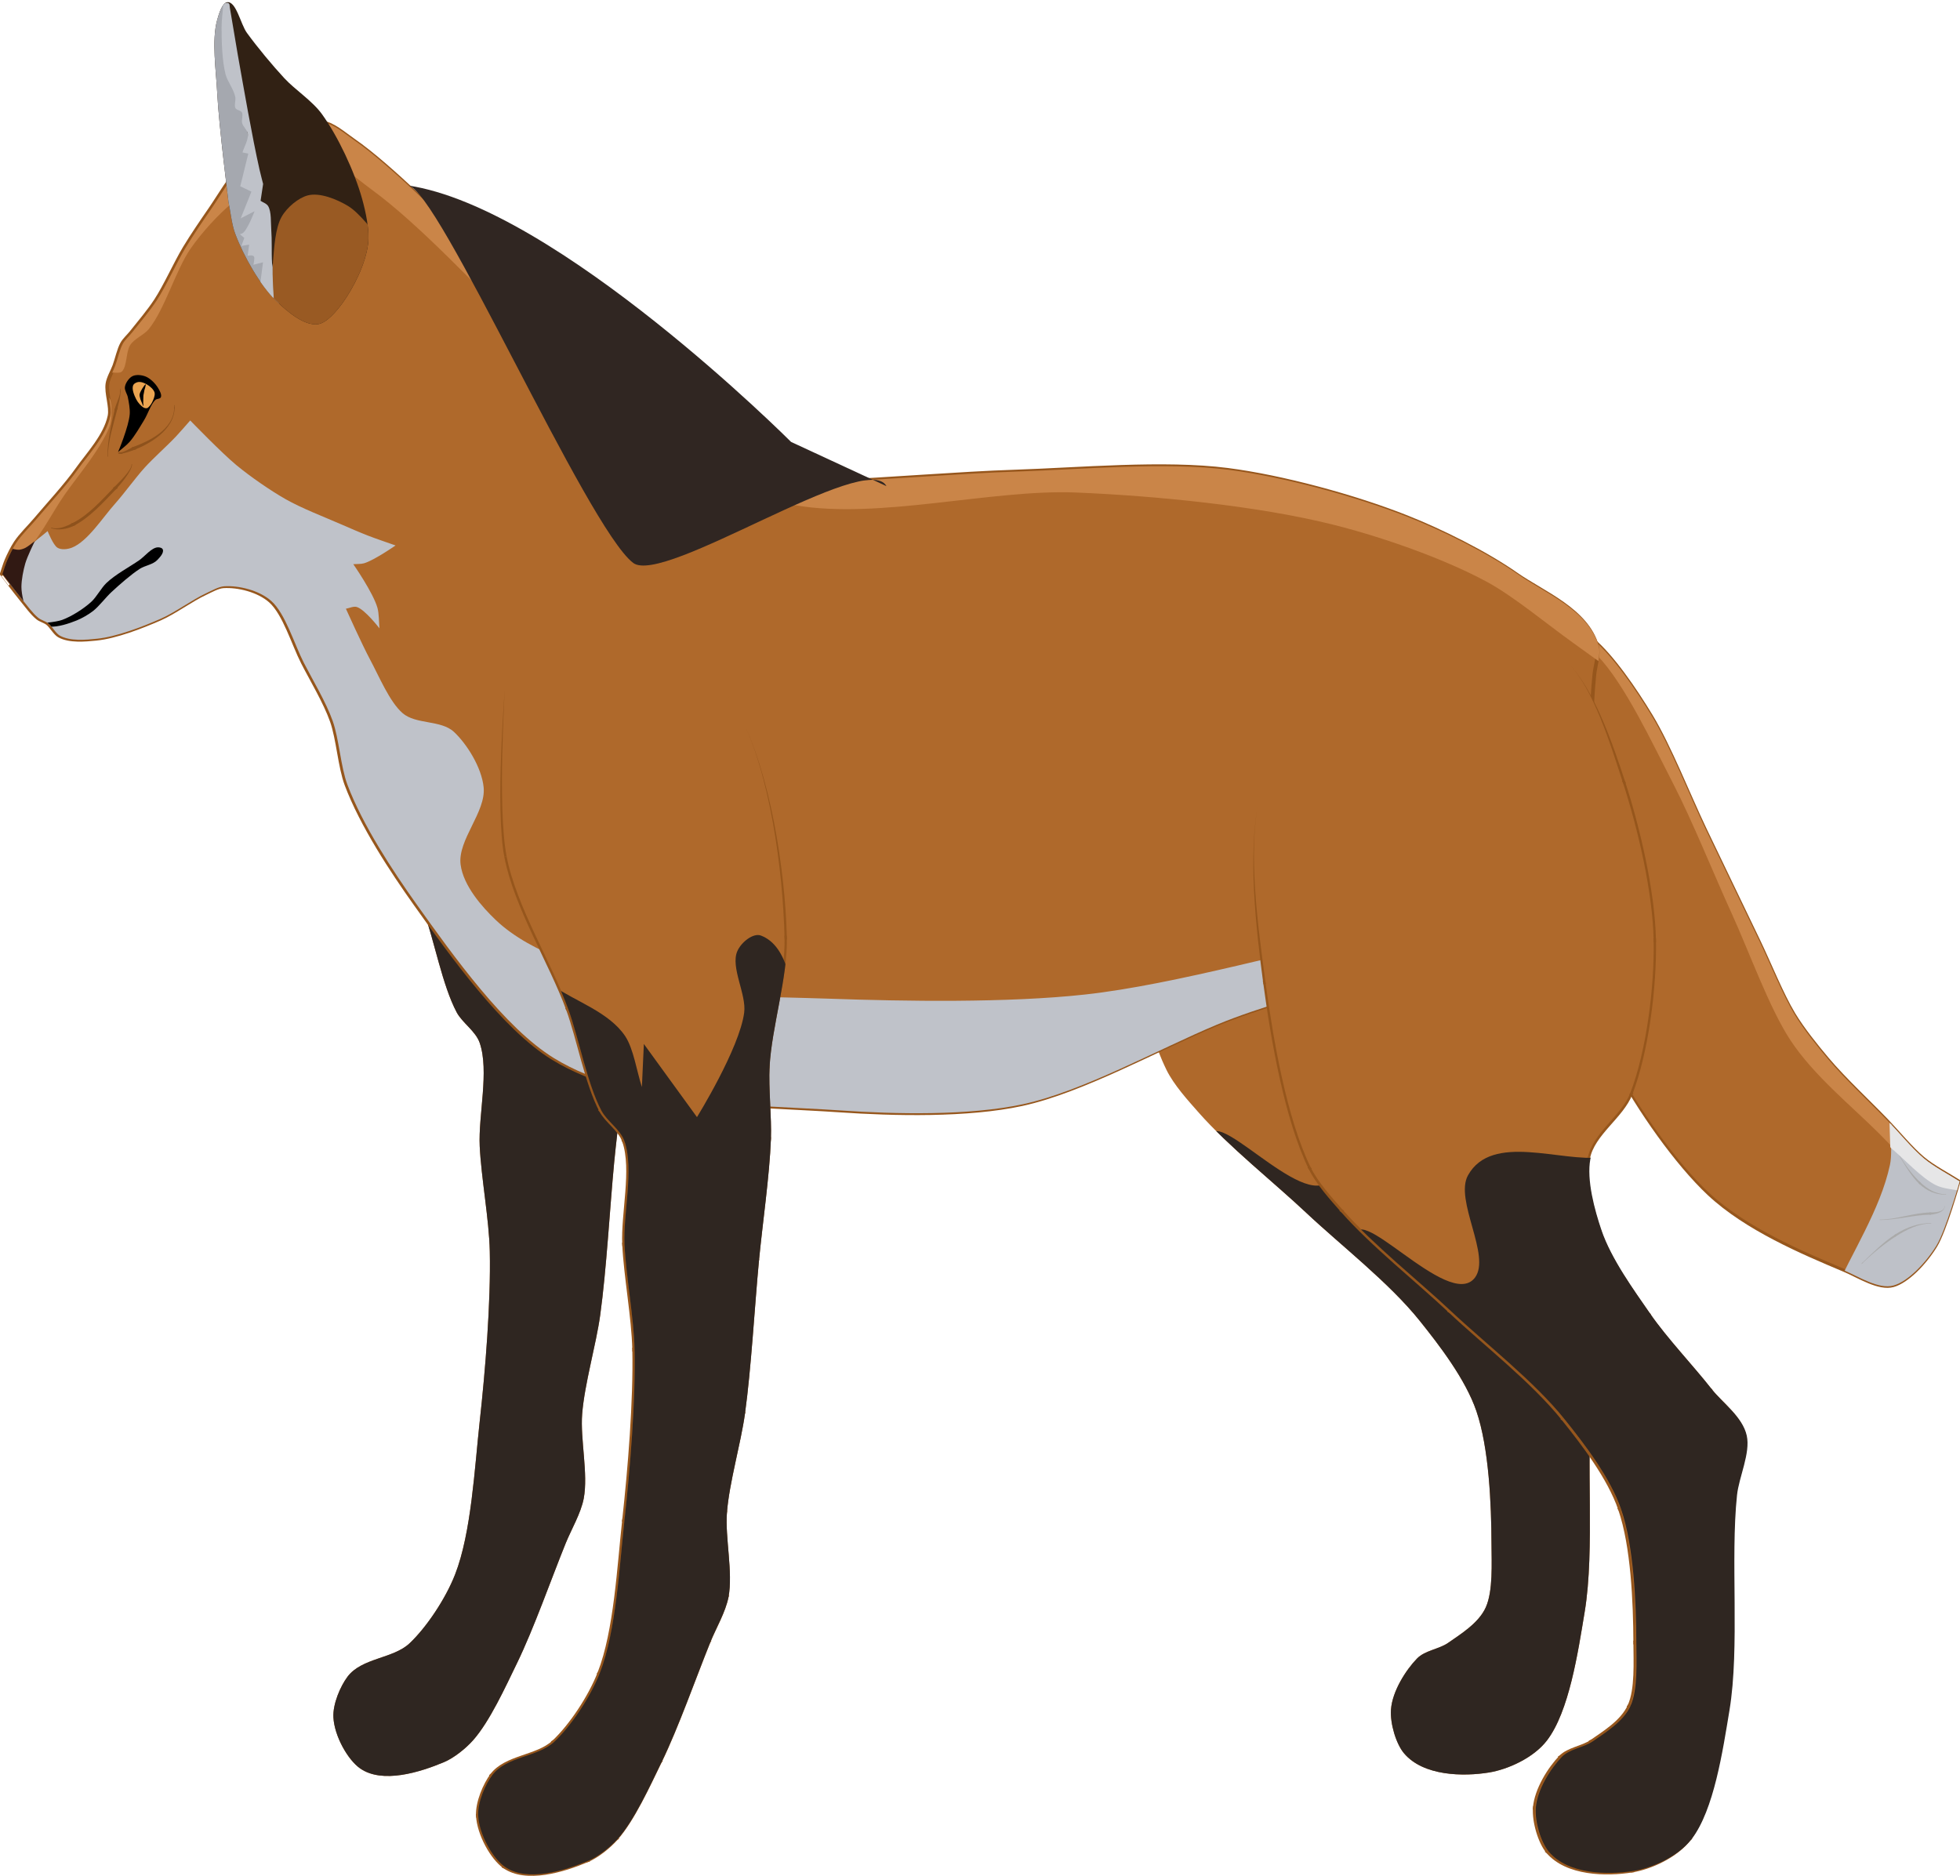 <?xml version="1.0" encoding="UTF-8" standalone="no"?>
<svg
   xmlns:dc="http://purl.org/dc/elements/1.1/"
   xmlns:cc="http://creativecommons.org/ns#"
   xmlns:rdf="http://www.w3.org/1999/02/22-rdf-syntax-ns#"
   xmlns:svg="http://www.w3.org/2000/svg"
   xmlns="http://www.w3.org/2000/svg"
   xmlns:sodipodi="http://sodipodi.sourceforge.net/DTD/sodipodi-0.dtd"
   xmlns:inkscape="http://www.inkscape.org/namespaces/inkscape"
   version="1.1"
   id="Frame_0"
   width="455.04"
   height="435.531"
   sodipodi:docname="guara.svg"
   inkscape:version="1.0.1 (3bc2e813f5, 2020-09-07)">
  <defs
     id="defs352">
    <clipPath
       id="0b3b31db-e894-425d-91bf-6905095a3c26">
      <path
         fill="#af692b"
         fill-rule="evenodd"
         stroke="none"
         d="m 346.286,302.369 c 1.463,1.336 3.313,3.281 5.013,4.297 0.848,0.507 2.191,0.756 3.044,1.254 1.189,0.693 2.312,2.334 3.581,2.864 3.179,1.328 8.025,0.98 11.46,0.717 6.053,-0.465 13.93,-2.754 19.696,-4.656 4.32,-1.425 9.671,-4.408 13.966,-5.909 1.637,-0.572 3.819,-1.526 5.55,-1.611 4.464,-0.22 10.788,0.919 14.504,3.402 4.361,2.914 7.08,9.985 10.027,14.324 2.734,4.027 6.855,9.143 8.925,13.548 1.974,4.2 2.464,10.636 4.533,14.79 4.664,9.367 14.043,20.069 21.231,27.673 11.454,12.114 27.343,28.846 42.483,35.827 24.291,11.199 61.619,10.753 88.332,12.134 16.873,0.872 39.624,1.257 56.3,-1.457 18.501,-3.01 41.816,-12.82 59.698,-18.443 26.493,-8.33 65.267,-12.523 88.16,-28.247 9.237,-6.344 20.058,-17.803 24.74,-27.984 3.192,-6.943 2.989,-17.579 4.055,-25.145 0.274,-1.943 1.482,-4.646 0.812,-6.489 -3.056,-8.405 -16.83,-12.458 -24.74,-16.629 -9.713,-5.122 -23.543,-10.255 -34.068,-13.384 -16.171,-4.807 -38.366,-9.325 -55.158,-10.95 -19.619,-1.899 -45.997,-0.073 -65.702,0.405 -16.851,0.41 -39.29,1.84 -56.138,2.352 -6.631,0.202 -15.555,1.498 -22.107,0.461 -9.584,-1.517 -21.75,-6.65 -30.397,-11.053 -5.157,-2.626 -11.381,-7.273 -16.12,-10.593 -10.342,-7.247 -23.589,-17.659 -33.62,-25.331 -8.057,-6.162 -18.407,-14.904 -26.713,-20.725 -5.517,-3.867 -12.966,-8.957 -18.951,-12.052 -2.785,-1.44 -6.492,-3.94 -9.624,-4.072 -8.16,-0.342 -18.489,5.672 -25.173,10.365 -3.278,2.302 -6.545,6.675 -9.254,9.625 -2.448,2.666 -5.695,6.245 -7.959,9.069 -2.833,3.536 -5.912,8.795 -8.884,12.216 -2.105,2.424 -5.306,5.289 -7.645,7.488 -0.817,0.768 -2.094,1.616 -2.765,2.514 -1.02,1.364 -1.638,3.622 -2.388,5.152 -0.615,1.257 -1.844,2.778 -2.136,4.147 -0.473,2.22 1.233,5.352 0.628,7.54 -1.263,4.574 -6.671,8.864 -9.927,12.315 -3.614,3.831 -9.092,8.267 -13.021,11.773 -1.802,1.608 -4.444,3.511 -6.037,5.326 -0.988,1.127 -2.101,2.806 -2.835,4.112 -0.507,0.902 -0.999,2.198 -1.427,3.14 0,0 0,0 0,0 -0.011,-0.003 4.178,4.19 6.051,5.9 z"
         id="path62" />
    </clipPath>
    <clipPath
       id="c3c5fa72-2980-41bf-abd1-5a28f53e24fe">
      <path
         fill="#af692b"
         fill-rule="evenodd"
         stroke="none"
         d="m 495.62,362.051 c 2.973,11.723 13.832,24.617 19.086,35.51 3.343,6.929 5.776,17.237 10.209,23.525 1.736,2.462 5.855,4.359 7.102,7.102 2.975,6.546 -0.454,16.792 0,23.969 0.466,7.368 2.894,17.032 3.107,24.412 0.343,11.883 -1.387,27.742 -3.107,39.504 -1.578,10.793 -2.576,25.877 -7.608,35.555 -2.943,5.658 -8.83,12.28 -14.033,15.968 -5.047,3.577 -14.749,3.357 -19.114,7.742 -2.199,2.21 -4.568,6.325 -4.355,9.436 0.297,4.319 4.399,9.833 8.226,11.855 6.878,3.633 18.472,0.894 25.888,-1.452 2.945,-0.931 6.599,-3.081 8.952,-5.08 5.133,-4.362 9.893,-12.247 13.549,-17.904 5.147,-7.965 10.516,-19.469 15.001,-27.824 1.674,-3.119 4.701,-6.971 5.564,-10.403 1.435,-5.704 -1.094,-13.749 -0.483,-19.598 0.736,-7.056 4.283,-16.007 5.564,-22.985 1.934,-10.533 2.967,-24.811 4.306,-35.437 1.071,-8.496 3.275,-19.751 3.692,-28.304 0.245,-5.04 -0.764,-11.783 -0.41,-16.818 0.639,-9.102 5.626,-20.824 5.332,-29.944 -0.512,-15.901 -4.873,-38.071 -13.889,-51.178 -5.787,-8.413 -17.199,-17.651 -26.891,-20.864 -7.261,-2.407 -18.209,-2.316 -25.5,0 -7.135,2.266 -14.28,10.061 -20.4,14.373 0,0 0,0 0,0 0.063,0.2 -2.653,27.545 0.212,38.84 z"
         id="path137" />
      <path
         fill="#af692b"
         fill-rule="evenodd"
         stroke="none"
         d="m 728.008,349.341 c -3.412,12.127 -0.465,29.555 1.748,41.957 2.39,13.389 6.591,31.71 13.986,43.124 2.286,3.527 6.712,7.176 9.907,9.907 9.255,7.908 23.286,16.268 33.217,23.31 10.527,7.465 25.563,16.217 34.965,25.058 5.968,5.612 14.096,13.518 17.482,20.979 3.872,8.533 4.613,21.515 4.662,30.885 0.023,4.438 0.505,10.876 -1.771,14.685 -2.197,3.677 -7.857,6.263 -11.647,8.259 -2.704,1.423 -7.11,1.733 -9.529,3.6 -3.404,2.626 -7.638,7.579 -8.047,11.858 -0.313,3.265 1.575,7.983 4.023,10.165 5.965,5.315 18.329,5.425 26.259,4.447 5.738,-0.708 13.661,-3.364 17.788,-7.412 6.865,-6.732 9.582,-20.468 11.647,-29.858 3.223,-14.659 0.237,-35.114 2.33,-49.977 0.59,-4.195 4.181,-9.729 3.003,-13.799 -1.263,-4.366 -7.439,-7.56 -10.713,-10.713 -5.586,-5.378 -13.752,-11.815 -18.992,-17.531 -4.995,-5.449 -12.064,-12.735 -15.096,-19.478 -2.079,-4.625 -4.655,-11.641 -3.408,-16.557 1.476,-5.821 10.407,-9.752 13.148,-15.096 4.981,-9.709 7.53,-24.735 7.254,-35.644 -0.288,-11.376 -4.987,-26.278 -9.504,-36.722 -3.884,-8.978 -9.435,-21.809 -17.281,-27.65 -11.55,-8.596 -32.261,-11.262 -46.659,-11.232 -6.888,0.014 -15.725,3.326 -22.465,4.752 0,0 0,0 0,0 -0.2,0.066 -22.506,25.173 -26.307,38.683 z"
         id="path139" />
    </clipPath>
  </defs>
  <sodipodi:namedview
     pagecolor="#ffffff"
     bordercolor="#666666"
     borderopacity="1"
     objecttolerance="10"
     gridtolerance="10"
     guidetolerance="10"
     inkscape:pageopacity="0"
     inkscape:pageshadow="2"
     inkscape:window-width="1848"
     inkscape:window-height="1043"
     id="namedview350"
     showgrid="false"
     inkscape:zoom="1.4528835"
     inkscape:cx="104.13343"
     inkscape:cy="246.16375"
     inkscape:window-x="72"
     inkscape:window-y="0"
     inkscape:window-maximized="1"
     inkscape:current-layer="Frame_0" />
  <g
     id="Layer_2"
     transform="matrix(0.753,0,0,1,-255.623,-163.204)">
    <clipPath
       id="b4b1ceb3-8685-4516-83dd-516eaec9ea44">
      <path
         fill="#af692b"
         fill-rule="evenodd"
         stroke="none"
         d="m 450.977,339.207 c 2.974,11.723 13.832,24.616 19.087,35.509 3.342,6.929 5.776,17.237 10.208,23.525 1.737,2.463 5.856,4.359 7.102,7.102 2.976,6.546 -0.453,16.793 0,23.969 0.466,7.368 2.894,17.033 3.107,24.413 0.344,11.883 -1.386,27.741 -3.107,39.504 -1.578,10.793 -2.575,25.877 -7.608,35.554 -2.942,5.658 -8.83,12.28 -14.033,15.968 -5.047,3.578 -14.749,3.358 -19.113,7.742 -2.2,2.21 -4.569,6.326 -4.355,9.436 0.296,4.319 4.398,9.834 8.226,11.856 6.878,3.633 18.471,0.894 25.888,-1.452 2.944,-0.931 6.599,-3.082 8.952,-5.081 5.133,-4.361 9.893,-12.247 13.549,-17.904 5.147,-7.964 10.515,-19.468 15,-27.824 1.674,-3.118 4.702,-6.97 5.565,-10.403 1.434,-5.703 -1.094,-13.748 -0.484,-19.597 0.736,-7.057 4.283,-16.007 5.565,-22.985 1.934,-10.533 2.966,-24.812 4.306,-35.437 1.071,-8.496 3.275,-19.751 3.691,-28.304 0.246,-5.041 -0.763,-11.784 -0.41,-16.818 0.64,-9.102 5.627,-20.825 5.333,-29.944 -0.513,-15.901 -4.873,-38.072 -13.89,-51.179 -5.787,-8.412 -17.199,-17.651 -26.891,-20.864 -7.261,-2.407 -18.209,-2.316 -25.5,0 -7.135,2.267 -14.28,10.061 -20.4,14.373 0,0 0,0 0,0 0.064,0.201 -2.653,27.546 0.212,38.841 z"
         id="path2" />
      <path
         fill="#af692b"
         fill-rule="evenodd"
         stroke="none"
         d="m 683.365,326.496 c -3.411,12.128 -0.464,29.556 1.749,41.958 2.389,13.389 6.591,31.709 13.986,43.123 2.285,3.528 6.711,7.176 9.907,9.907 9.255,7.909 23.286,16.268 33.216,23.31 10.527,7.465 25.564,16.218 34.965,25.058 5.968,5.612 14.097,13.519 17.482,20.979 3.873,8.533 4.614,21.515 4.662,30.886 0.023,4.437 0.505,10.875 -1.771,14.684 -2.197,3.677 -7.857,6.263 -11.647,8.259 -2.703,1.424 -7.109,1.733 -9.529,3.6 -3.404,2.626 -7.637,7.579 -8.047,11.859 -0.312,3.264 1.575,7.982 4.024,10.164 5.965,5.316 18.329,5.426 26.258,4.447 5.738,-0.708 13.661,-3.363 17.789,-7.411 6.864,-6.733 9.582,-20.468 11.646,-29.859 3.224,-14.659 0.238,-35.114 2.33,-49.976 0.591,-4.196 4.181,-9.73 3.003,-13.799 -1.263,-4.366 -7.438,-7.561 -10.713,-10.714 -5.585,-5.377 -13.752,-11.814 -18.991,-17.53 -4.996,-5.45 -12.065,-12.736 -15.096,-19.479 -2.08,-4.625 -4.656,-11.641 -3.409,-16.556 1.477,-5.822 10.407,-9.753 13.148,-15.096 4.981,-9.71 7.53,-24.736 7.254,-35.645 -0.287,-11.376 -4.986,-26.277 -9.504,-36.722 -3.883,-8.978 -9.434,-21.809 -17.281,-27.649 -11.55,-8.596 -32.261,-11.263 -46.658,-11.233 -6.889,0.014 -15.726,3.327 -22.466,4.752 0,0 0,0 0,0 -0.199,0.067 -22.506,25.173 -26.307,38.683 z"
         id="path4" />
    </clipPath>
    <path
       fill="#af692b"
       fill-rule="evenodd"
       stroke="#af692b"
       stroke-width="1"
       stroke-opacity="0"
       stroke-linecap="round"
       stroke-linejoin="round"
       d="m 450.977,339.207 c 2.974,11.723 13.832,24.616 19.087,35.509 3.342,6.929 5.776,17.237 10.208,23.525 1.737,2.463 5.856,4.359 7.102,7.102 2.976,6.546 -0.453,16.793 0,23.969 0.466,7.368 2.894,17.033 3.107,24.413 0.344,11.883 -1.386,27.741 -3.107,39.504 -1.578,10.793 -2.575,25.877 -7.608,35.554 -2.942,5.658 -8.83,12.28 -14.033,15.968 -5.047,3.578 -14.749,3.358 -19.113,7.742 -2.2,2.21 -4.569,6.326 -4.355,9.436 0.296,4.319 4.398,9.834 8.226,11.856 6.878,3.633 18.471,0.894 25.888,-1.452 2.944,-0.931 6.599,-3.082 8.952,-5.081 5.133,-4.361 9.893,-12.247 13.549,-17.904 5.147,-7.964 10.515,-19.468 15,-27.824 1.674,-3.118 4.702,-6.97 5.565,-10.403 1.434,-5.703 -1.094,-13.748 -0.484,-19.597 0.736,-7.057 4.283,-16.007 5.565,-22.985 1.934,-10.533 2.966,-24.812 4.306,-35.437 1.071,-8.496 3.275,-19.751 3.691,-28.304 0.246,-5.041 -0.763,-11.784 -0.41,-16.818 0.64,-9.102 5.627,-20.825 5.333,-29.944 -0.513,-15.901 -4.873,-38.072 -13.89,-51.179 -5.787,-8.412 -17.199,-17.651 -26.891,-20.864 -7.261,-2.407 -18.209,-2.316 -25.5,0 -7.135,2.267 -14.28,10.061 -20.4,14.373 0,0 0,0 0,0 0.064,0.201 -2.653,27.546 0.212,38.841 z"
       id="path7" />
    <path
       fill="#af692b"
       fill-rule="evenodd"
       stroke="#af692b"
       stroke-width="1"
       stroke-opacity="0"
       stroke-linecap="round"
       stroke-linejoin="round"
       d="m 683.365,326.496 c -3.411,12.128 -0.464,29.556 1.749,41.958 2.389,13.389 6.591,31.709 13.986,43.123 2.285,3.528 6.711,7.176 9.907,9.907 9.255,7.909 23.286,16.268 33.216,23.31 10.527,7.465 25.564,16.218 34.965,25.058 5.968,5.612 14.097,13.519 17.482,20.979 3.873,8.533 4.614,21.515 4.662,30.886 0.023,4.437 0.505,10.875 -1.771,14.684 -2.197,3.677 -7.857,6.263 -11.647,8.259 -2.703,1.424 -7.109,1.733 -9.529,3.6 -3.404,2.626 -7.637,7.579 -8.047,11.859 -0.312,3.264 1.575,7.982 4.024,10.164 5.965,5.316 18.329,5.426 26.258,4.447 5.738,-0.708 13.661,-3.363 17.789,-7.411 6.864,-6.733 9.582,-20.468 11.646,-29.859 3.224,-14.659 0.238,-35.114 2.33,-49.976 0.591,-4.196 4.181,-9.73 3.003,-13.799 -1.263,-4.366 -7.438,-7.561 -10.713,-10.714 -5.585,-5.377 -13.752,-11.814 -18.991,-17.53 -4.996,-5.45 -12.065,-12.736 -15.096,-19.479 -2.08,-4.625 -4.656,-11.641 -3.409,-16.556 1.477,-5.822 10.407,-9.753 13.148,-15.096 4.981,-9.71 7.53,-24.736 7.254,-35.645 -0.287,-11.376 -4.986,-26.277 -9.504,-36.722 -3.883,-8.978 -9.434,-21.809 -17.281,-27.649 -11.55,-8.596 -32.261,-11.263 -46.658,-11.233 -6.889,0.014 -15.726,3.327 -22.466,4.752 0,0 0,0 0,0 -0.199,0.067 -22.506,25.173 -26.307,38.683 z"
       id="path9" />
    <path
       fill="#2f2621"
       fill-rule="evenodd"
       stroke="none"
       d="m 492.736,392.752 c 0,0 0,0 0,0 -1.547,-3.548 -2.584,-8.935 -5.156,-11.828 -4.963,-5.583 -15.429,-8.111 -22.041,-11.587 0,0 0,0 0,0 3.347,8.971 6.466,21.557 11.158,29.904 1.968,3.501 6.507,6.996 8.034,10.711 3.12,7.591 2.381,19.024 2.677,27.226 0.668,18.477 2.687,43.768 -2.231,61.592 -3.713,13.454 -12.487,30.729 -21.87,41.061 -5.494,6.05 -19.259,8.043 -22.316,15.622 -0.803,1.99 -0.169,5.084 0.447,7.141 1.31,4.378 4.115,10.591 8.033,12.943 7.233,4.342 20.115,2.665 28.119,0 7.266,-2.42 15.524,-9.379 20.53,-15.175 11.861,-13.732 25.07,-36.35 26.333,-54.451 0.219,-3.144 -2.18,-7.114 -2.232,-10.265 -0.151,-9.267 5.104,-21.02 6.907,-30.111 2.942,-14.832 7.937,-34.616 8.188,-49.735 0.292,-17.625 9.067,-53.394 -7.885,-58.227 -2.348,-0.669 -6.066,1.521 -7.279,3.639 -2.148,3.752 2.868,9.995 2.123,14.254 -1.461,8.361 -14.555,24.259 -14.556,24.261 -4.913,-5.095 -16.375,-16.981 -16.377,-16.983 -0.182,3.002 -0.606,10.007 -0.606,10.008 0,0 0,0 0,0 z"
       clip-path="url(#b4b1ceb3-8685-4516-83dd-516eaec9ea44)"
       id="path11" />
    <path
       fill="none"
       stroke="#af692b"
       stroke-width="1"
       stroke-opacity="0"
       stroke-linecap="round"
       stroke-linejoin="round"
       d="m 509.719,399.727 c 0,0 0,0 0,0 0.001,-0.002 13.095,-15.9 14.556,-24.261 0.745,-4.259 -4.271,-10.502 -2.123,-14.254 1.213,-2.118 4.931,-4.308 7.279,-3.639 16.952,4.833 8.177,40.602 7.885,58.227 -0.251,15.119 -5.246,34.903 -8.188,49.735 -1.803,9.091 -7.058,20.844 -6.907,30.111 0.052,3.151 2.451,7.121 2.232,10.265 -1.263,18.101 -14.472,40.719 -26.333,54.451 -5.006,5.796 -13.264,12.755 -20.53,15.175 -8.004,2.665 -20.886,4.342 -28.119,0 -3.918,-2.352 -6.723,-8.565 -8.033,-12.943 -0.616,-2.057 -1.25,-5.151 -0.447,-7.141 3.057,-7.579 16.822,-9.572 22.316,-15.622 9.383,-10.332 18.157,-27.607 21.87,-41.061 4.918,-17.824 2.899,-43.115 2.231,-61.592 -0.296,-8.202 0.443,-19.635 -2.677,-27.226 -1.527,-3.715 -6.066,-7.21 -8.034,-10.711 -4.692,-8.347 -7.811,-20.933 -11.158,-29.904 6.612,3.476 17.078,6.004 22.041,11.587 2.572,2.893 3.609,8.28 5.156,11.828 0,0 0,0 0,0 0,-0.001 0.424,-7.006 0.606,-10.008 0,0 0,0 0,0 0.002,0.002 11.464,11.888 16.377,16.983 m -44.18,-30.39 c 0,0 0,0 0,0 m 27.197,23.415 c 0,0 0,0 0,0"
       clip-path="url(#b4b1ceb3-8685-4516-83dd-516eaec9ea44)"
       id="path13" />
    <path
       fill="#2f2621"
       fill-rule="evenodd"
       stroke="none"
       d="m 802.496,434.671 c -5.116,-7.085 -13.834,-25.633 -13.836,-25.636 -12.366,1.261 -33.83,-5.791 -41.222,4.203 -4.257,5.757 7.217,18.731 2.13,23.769 -8.089,8.012 -38.128,-19.769 -37.002,-8.439 0.189,1.902 3.431,2.853 4.957,4.006 7.143,5.402 17.354,11.651 24.545,16.987 13.729,10.187 34.31,21.889 44.461,35.645 4.402,5.966 8.562,15.334 9.965,22.614 1.613,8.362 3.895,21.502 -1.15,28.363 -2.897,3.941 -10.776,3.96 -14.948,6.515 -4.318,2.645 -10.959,6.111 -13.031,10.732 -1.364,3.043 -1.024,7.942 0,11.115 1.137,3.524 4.09,8.089 7.282,9.965 5.961,3.504 16.232,2.961 22.997,1.534 9.365,-1.976 22.016,-7.845 27.979,-15.332 7.142,-8.966 8.381,-25.553 9.833,-36.925 1.145,-8.961 0.248,-21.082 0,-30.112 -0.244,-8.921 2.9,-22.014 -1.627,-29.705 -2.217,-3.767 -8.501,-5.68 -11.801,-8.546 -6.455,-5.605 -14.528,-13.82 -19.532,-20.753 z"
       clip-path="url(#b4b1ceb3-8685-4516-83dd-516eaec9ea44)"
       id="path15" />
    <path
       fill="none"
       stroke="#af692b"
       stroke-width="1"
       stroke-opacity="0"
       stroke-linecap="round"
       stroke-linejoin="round"
       d="m 802.496,434.671 c -5.116,-7.085 -13.834,-25.633 -13.836,-25.636 -12.366,1.261 -33.83,-5.791 -41.222,4.203 -4.257,5.757 7.217,18.731 2.13,23.769 -8.089,8.012 -38.128,-19.769 -37.002,-8.439 0.189,1.902 3.431,2.853 4.957,4.006 7.143,5.402 17.354,11.651 24.545,16.987 13.729,10.187 34.31,21.889 44.461,35.645 4.402,5.966 8.562,15.334 9.965,22.614 1.613,8.362 3.895,21.502 -1.15,28.363 -2.897,3.941 -10.776,3.96 -14.948,6.515 -4.318,2.645 -10.959,6.111 -13.031,10.732 -1.364,3.043 -1.024,7.942 0,11.115 1.137,3.524 4.09,8.089 7.282,9.965 5.961,3.504 16.232,2.961 22.997,1.534 9.365,-1.976 22.016,-7.845 27.979,-15.332 7.142,-8.966 8.381,-25.553 9.833,-36.925 1.145,-8.961 0.248,-21.082 0,-30.112 -0.244,-8.921 2.9,-22.014 -1.627,-29.705 -2.217,-3.767 -8.501,-5.68 -11.801,-8.546 -6.455,-5.605 -14.528,-13.82 -19.532,-20.753 M 788.66,409.035 c 0,0 0,0 0,0"
       clip-path="url(#b4b1ceb3-8685-4516-83dd-516eaec9ea44)"
       id="path17" />
  </g>
  <g
     id="Layer_5"
     transform="matrix(0.416,0,0,0.714,18.269,-79.422)">
    <clipPath
       id="39558967-c7f4-4b3a-9d75-fc5fc3453d21">
      <path
         fill="#af692b"
         fill-rule="evenodd"
         stroke="none"
         d="m 1049.676,495.418 c 0,0 0,0 0,0 -5.97,-2.239 -14.163,-4.684 -19.903,-7.464 -6.47,-3.134 -14.335,-8.715 -20.486,-12.438 -9.87,-5.974 -23.44,-13.304 -32.932,-19.863 -5.883,-4.066 -13.679,-9.662 -18.818,-14.636 -6.564,-6.354 -13.533,-16.471 -19.34,-23.523 -9.025,-10.958 -21.112,-25.525 -30.114,-36.502 -9.053,-11.037 -19.784,-26.98 -30.071,-36.878 -8.928,-8.592 -21.762,-19.548 -32.907,-24.964 -6.813,-3.312 -17.017,-4.786 -24.31,-6.837 0,0 0,0 0,0 -4.328,4.03 -14.428,13.433 -14.429,13.434 0.299,6.27 0.323,14.658 0.995,20.898 0.763,7.076 2.241,16.485 3.981,23.386 2.897,11.489 7.781,26.649 12.936,37.317 7.746,16.03 20.423,36.533 32.342,49.757 13.579,15.065 34.942,32.573 52.742,42.293 20.964,11.447 52.433,19.189 75.631,24.879 8.247,2.023 19.482,6.339 27.863,4.975 8.043,-1.308 17.972,-7.328 23.884,-12.937 5.349,-5.074 12.935,-20.895 12.936,-20.897 0,0 0,0 0,0 z"
         id="path20" />
    </clipPath>
    <path
       fill="#af692b"
       fill-rule="evenodd"
       stroke="none"
       d="m 1049.676,495.418 c 0,0 0,0 0,0 -5.97,-2.239 -14.163,-4.684 -19.903,-7.464 -6.47,-3.134 -14.335,-8.715 -20.486,-12.438 -9.87,-5.974 -23.44,-13.304 -32.932,-19.863 -5.883,-4.066 -13.679,-9.662 -18.818,-14.636 -6.564,-6.354 -13.533,-16.471 -19.34,-23.523 -9.025,-10.958 -21.112,-25.525 -30.114,-36.502 -9.053,-11.037 -19.784,-26.98 -30.071,-36.878 -8.928,-8.592 -21.762,-19.548 -32.907,-24.964 -6.813,-3.312 -17.017,-4.786 -24.31,-6.837 0,0 0,0 0,0 -4.328,4.03 -14.428,13.433 -14.429,13.434 0.299,6.27 0.323,14.658 0.995,20.898 0.763,7.076 2.241,16.485 3.981,23.386 2.897,11.489 7.781,26.649 12.936,37.317 7.746,16.03 20.423,36.533 32.342,49.757 13.579,15.065 34.942,32.573 52.742,42.293 20.964,11.447 52.433,19.189 75.631,24.879 8.247,2.023 19.482,6.339 27.863,4.975 8.043,-1.308 17.972,-7.328 23.884,-12.937 5.349,-5.074 12.935,-20.895 12.936,-20.897 0,0 0,0 0,0 z"
       id="path23" />
    <path
       fill="none"
       stroke="#96561c"
       stroke-width="1"
       stroke-linecap="round"
       stroke-linejoin="round"
       d="m 806.366,325.747 c 0,0 0,0 0,0 10e-4,-0.001 10.101,-9.404 14.429,-13.434 7.293,2.051 17.497,3.525 24.31,6.837 11.145,5.416 23.979,16.372 32.907,24.964 10.287,9.898 21.018,25.841 30.071,36.878 9.002,10.977 21.089,25.544 30.114,36.502 5.807,7.052 12.776,17.169 19.34,23.523 5.139,4.974 12.935,10.57 18.818,14.636 9.492,6.559 23.062,13.889 32.932,19.863 6.151,3.723 14.016,9.304 20.486,12.438 5.74,2.78 13.933,5.225 19.903,7.464 0,0 0,0 0,0 -10e-4,0.002 -7.587,15.823 -12.936,20.897 -5.912,5.609 -15.841,11.629 -23.884,12.937 -8.381,1.364 -19.616,-2.952 -27.863,-4.975 -23.198,-5.69 -54.667,-13.432 -75.631,-24.879 -17.8,-9.72 -39.163,-27.228 -52.742,-42.293 -11.919,-13.224 -24.596,-33.727 -32.342,-49.757 -5.155,-10.668 -10.039,-25.828 -12.936,-37.317 -1.74,-6.901 -3.218,-16.31 -3.981,-23.386 -0.672,-6.24 -0.696,-14.628 -0.995,-20.898 m 14.429,-13.434 c 0,0 0,0 0,0 m 228.881,183.105 c 0,0 0,0 0,0"
       id="path25" />
    <path
       fill="#ca8548"
       fill-rule="evenodd"
       stroke="none"
       d="m 1054.164,505.068 c 0,0 0,0 0,0 -2.362,-0.675 -5.589,-1.348 -7.873,-2.25 -13.277,-5.241 -29.286,-15.87 -41.617,-23.058 -15.05,-8.772 -36.472,-18.795 -49.491,-30.369 -11.756,-10.451 -22.914,-28.674 -32.618,-41.055 -9.869,-12.589 -22.017,-30.2 -32.619,-42.179 -11.781,-13.311 -27.011,-32.348 -42.179,-41.617 -8.561,-5.231 -22.046,-7.873 -31.494,-11.247 0,0 0,0 0,0 -0.506,-1.856 -1.687,-6.186 -1.687,-6.187 11.304,2.194 27.281,2.367 37.68,7.311 17.273,8.212 34.87,28.09 47.803,42.18 16.408,17.873 31.381,47.376 47.803,65.237 7.521,8.179 18.802,17.904 27.558,24.745 16.592,12.965 42.201,25.458 58.488,38.805 6.552,5.369 20.244,19.682 20.246,19.684 0,0 0,0 0,0 z"
       clip-path="url(#39558967-c7f4-4b3a-9d75-fc5fc3453d21)"
       id="path27" />
    <path
       fill="none"
       stroke="#af692b"
       stroke-width="1"
       stroke-opacity="0"
       stroke-linecap="round"
       stroke-linejoin="round"
       d="m 814.586,307.106 c 0,0 0,0 0,0 0,0.001 1.181,4.331 1.687,6.187 9.448,3.374 22.933,6.016 31.494,11.247 15.168,9.269 30.398,28.306 42.179,41.617 10.602,11.979 22.75,29.59 32.619,42.179 9.704,12.381 20.862,30.604 32.618,41.055 13.019,11.574 34.441,21.597 49.491,30.369 12.331,7.188 28.34,17.817 41.617,23.058 2.284,0.902 5.511,1.575 7.873,2.25 0,0 0,0 0,0 0,-0.002 -13.694,-14.315 -20.246,-19.684 -16.287,-13.347 -41.896,-25.84 -58.488,-38.805 -8.756,-6.841 -20.037,-16.566 -27.558,-24.745 -16.422,-17.861 -31.395,-47.364 -47.803,-65.237 -12.933,-14.09 -30.53,-33.968 -47.803,-42.18 -10.399,-4.944 -26.376,-5.117 -37.68,-7.311 m 1.687,6.187 c 0,0 0,0 0,0 m 237.891,191.775 c 0,0 0,0 0,0"
       clip-path="url(#39558967-c7f4-4b3a-9d75-fc5fc3453d21)"
       id="path29" />
    <path
       fill="#bec1c8"
       fill-rule="evenodd"
       stroke="none"
       d="m 1037.497,486.67 c 5.84,3.41 20.339,9.718 20.341,9.719 -2.577,5.22 -4.741,13.033 -8.588,17.403 -7.862,8.927 -22.314,17.88 -33.902,20.567 -10.406,2.413 -35.481,-2.938 -35.484,-2.939 9.289,-12.408 25.597,-26.818 30.963,-41.36 2.103,-5.697 -1.711,-15.521 2.26,-20.115 0.1,-0.115 0.301,-0.22 0.453,-0.226 8.797,-0.342 16.354,12.512 23.957,16.951 z"
       clip-path="url(#39558967-c7f4-4b3a-9d75-fc5fc3453d21)"
       id="path31" />
    <path
       fill="none"
       stroke="#af692b"
       stroke-width="1"
       stroke-opacity="0"
       stroke-linecap="round"
       stroke-linejoin="round"
       d="m 1037.497,486.67 c 5.84,3.41 20.339,9.718 20.341,9.719 0,0 0,0 0,0 -2.577,5.22 -4.741,13.033 -8.588,17.403 -7.862,8.927 -22.314,17.88 -33.902,20.567 -10.406,2.413 -35.481,-2.938 -35.484,-2.939 9.289,-12.408 25.597,-26.818 30.963,-41.36 2.103,-5.697 -1.711,-15.521 2.26,-20.115 0.1,-0.115 0.301,-0.22 0.453,-0.226 8.797,-0.342 16.354,12.512 23.957,16.951 m -57.633,44.75 c 0,0 0,0 0,0"
       clip-path="url(#39558967-c7f4-4b3a-9d75-fc5fc3453d21)"
       id="path33" />
    <path
       fill="#aaaaaa"
       d="m 1005.118,507.822 c 9.291,10e-4 18.749,-2.203 28.13,-2.322 l 0.01,0.716 c -9.313,0.114 -18.833,1.749 -28.139,1.749 z"
       clip-path="url(#39558967-c7f4-4b3a-9d75-fc5fc3453d21)"
       id="path35" />
    <path
       fill="#aaaaaa"
       d="m 1033.248,505.5 c 1.354,-0.017 8.087,0.103 8.04,-2.076 h 0.143 c -0.048,2.314 -6.812,2.775 -8.174,2.792 z"
       clip-path="url(#39558967-c7f4-4b3a-9d75-fc5fc3453d21)"
       id="path37" />
    <path
       fill="none"
       stroke="#aaaaaa"
       stroke-width="1"
       stroke-linecap="butt"
       stroke-linejoin="round"
       d="m 1033.248,505.5 0.01,0.716"
       clip-path="url(#39558967-c7f4-4b3a-9d75-fc5fc3453d21)"
       id="path39" />
    <path
       fill="#aaaaaa"
       d="m 995.32,521.932 c 5.915,-3.343 11.97,-6.851 18.371,-9.254 l 0.251,0.67 c -6.359,2.386 -12.638,5.367 -18.552,8.709 z"
       clip-path="url(#39558967-c7f4-4b3a-9d75-fc5fc3453d21)"
       id="path41" />
    <path
       fill="none"
       stroke="#aaaaaa"
       stroke-width="1"
       stroke-linecap="butt"
       stroke-linejoin="round"
       d="m 995.32,521.932 0.07,0.125"
       clip-path="url(#39558967-c7f4-4b3a-9d75-fc5fc3453d21)"
       id="path43" />
    <path
       fill="#aaaaaa"
       d="m 1013.691,512.678 c 6.478,-2.431 13.244,-3.733 20.174,-3.733 v 0.143 c -6.913,-0.001 -13.487,1.844 -19.923,4.26 z"
       clip-path="url(#39558967-c7f4-4b3a-9d75-fc5fc3453d21)"
       id="path45" />
    <path
       fill="none"
       stroke="#aaaaaa"
       stroke-width="1"
       stroke-linecap="butt"
       stroke-linejoin="round"
       d="m 1013.691,512.678 0.251,0.67"
       clip-path="url(#39558967-c7f4-4b3a-9d75-fc5fc3453d21)"
       id="path47" />
    <path
       fill="#aaaaaa"
       d="m 1015.405,486.2 c 3.928,3.928 7.913,7.039 12.13,9.369 l -0.347,0.626 c -4.282,-2.372 -7.952,-5.963 -11.884,-9.894 z"
       clip-path="url(#39558967-c7f4-4b3a-9d75-fc5fc3453d21)"
       id="path49" />
    <path
       fill="none"
       stroke="#aaaaaa"
       stroke-width="1"
       stroke-linecap="butt"
       stroke-linejoin="round"
       d="m 1015.405,486.2 -0.101,0.101"
       clip-path="url(#39558967-c7f4-4b3a-9d75-fc5fc3453d21)"
       id="path51" />
    <path
       fill="#aaaaaa"
       d="m 1027.535,495.569 c 4.279,2.369 8.888,4.015 14.628,4.014 v 0.143 c -5.759,0 -10.624,-1.127 -14.975,-3.531 z"
       clip-path="url(#39558967-c7f4-4b3a-9d75-fc5fc3453d21)"
       id="path53" />
    <path
       fill="none"
       stroke="#aaaaaa"
       stroke-width="1"
       stroke-linecap="butt"
       stroke-linejoin="round"
       d="m 1027.535,495.569 -0.347,0.626"
       clip-path="url(#39558967-c7f4-4b3a-9d75-fc5fc3453d21)"
       id="path55" />
    <path
       fill="#e6e6e7"
       fill-rule="evenodd"
       stroke="none"
       d="m 1051.176,498.109 c 0,0 0,0 0,0 -4.401,-0.599 -10.405,-0.754 -14.67,-1.995 -7.998,-2.327 -17.498,-8.462 -24.998,-12.088 0,0 0,0 0,0 -0.14,-2.57 -0.469,-8.566 -0.469,-8.567 0.915,0.633 2.109,1.52 3.051,2.112 4.763,2.993 11.323,6.68 16.431,9.037 5.908,2.725 20.301,7.628 20.303,7.628 0.106,1.162 0.352,3.872 0.352,3.873 0,0 0,0 0,0 z"
       clip-path="url(#39558967-c7f4-4b3a-9d75-fc5fc3453d21)"
       id="path57" />
    <path
       fill="none"
       stroke="#e6e6e7"
       stroke-width="1"
       stroke-linecap="round"
       stroke-linejoin="round"
       d="m 1050.824,494.236 c 0,0 0,0 0,0 0,0 -14.395,-4.903 -20.303,-7.628 -5.108,-2.357 -11.668,-6.044 -16.431,-9.037 -0.942,-0.592 -2.136,-1.479 -3.051,-2.112 0,0 0,0 0,0 0,10e-4 0.329,5.997 0.469,8.567 7.5,3.626 17,9.761 24.998,12.088 4.265,1.241 10.269,1.396 14.67,1.995 0,0 0,0 0,0 0,-10e-4 -0.246,-2.711 -0.352,-3.873 m -39.316,-10.21 c 0,0 0,0 0,0 m 39.668,14.083 c 0,0 0,0 0,0"
       clip-path="url(#39558967-c7f4-4b3a-9d75-fc5fc3453d21)"
       id="path59" />
  </g>
  <path
     fill="#af692b"
     fill-rule="evenodd"
     stroke="#96561c"
     stroke-width="0.867"
     stroke-linecap="round"
     stroke-linejoin="round"
     d="m 4.964,139.165 c 1.101,1.336 2.493,3.281 3.772,4.297 0.638,0.507 1.649,0.756 2.291,1.254 0.895,0.693 1.74,2.334 2.695,2.864 2.392,1.328 6.039,0.98 8.624,0.717 4.555,-0.465 10.483,-2.754 14.822,-4.656 3.251,-1.425 7.278,-4.408 10.51,-5.909 1.232,-0.572 2.874,-1.526 4.176,-1.611 3.359,-0.22 8.118,0.919 10.915,3.402 3.282,2.914 5.328,9.985 7.546,14.324 2.057,4.027 5.159,9.143 6.716,13.548 1.485,4.2 1.854,10.636 3.411,14.79 3.51,9.367 10.568,20.069 15.977,27.673 8.619,12.114 20.576,28.846 31.969,35.827 18.279,11.199 46.369,10.753 66.472,12.134 12.697,0.872 29.818,1.257 42.367,-1.457 13.922,-3.01 31.467,-12.82 44.924,-18.443 19.936,-8.33 49.115,-12.523 66.342,-28.247 6.951,-6.344 15.094,-17.803 18.617,-27.984 2.402,-6.943 2.249,-17.579 3.051,-25.145 0.206,-1.943 1.115,-4.646 0.611,-6.489 -2.3,-8.405 -12.665,-12.458 -18.617,-16.629 -7.309,-5.122 -17.717,-10.255 -25.637,-13.384 -12.169,-4.807 -28.871,-9.325 -41.507,-10.95 -14.764,-1.899 -34.614,-0.073 -49.442,0.405 -12.681,0.41 -29.566,1.84 -42.245,2.352 -4.99,0.202 -11.705,1.498 -16.636,0.461 -7.212,-1.517 -16.367,-6.65 -22.874,-11.053 -3.881,-2.626 -8.564,-7.273 -12.131,-10.593 -7.783,-7.247 -17.751,-17.659 -25.3,-25.331 -6.063,-6.162 -13.852,-14.904 -20.102,-20.725 -4.152,-3.867 -9.757,-8.957 -14.261,-12.052 -2.096,-1.44 -4.885,-3.94 -7.242,-4.072 -6.141,-0.342 -13.913,5.672 -18.943,10.365 -2.467,2.302 -4.925,6.675 -6.964,9.625 -1.842,2.666 -4.286,6.245 -5.989,9.069 -2.132,3.536 -4.449,8.795 -6.685,12.216 -1.584,2.424 -3.993,5.289 -5.753,7.488 -0.615,0.768 -1.576,1.616 -2.081,2.514 -0.768,1.364 -1.233,3.622 -1.797,5.152 -0.463,1.257 -1.388,2.778 -1.607,4.147 -0.356,2.22 0.928,5.352 0.473,7.54 -0.95,4.574 -5.02,8.864 -7.47,12.315 -2.72,3.831 -6.842,8.267 -9.799,11.773 -1.356,1.608 -3.344,3.511 -4.543,5.326 -0.743,1.127 -1.581,2.806 -2.133,4.112 -0.382,0.902 -0.752,2.198 -1.074,3.14 0,0 0,0 0,0 -0.008,-0.003 3.144,4.19 4.553,5.9 z"
     id="path65" />
  <path
     fill="#8e521c"
     d="m 11.881,122.477 c 1.589,0.598 3.571,-0.316 5.045,-1.067 l 0.193,0.668 c -1.513,0.769 -3.648,1.14 -5.267,0.537 z"
     id="path67"
     style="stroke-width:0.867" />
  <path
     fill="#8e521c"
     d="m 16.926,121.41 c 3.62,-1.838 6.612,-5.203 9.701,-8.414 l 0.331,0.563 c -3.081,3.203 -6.138,6.629 -9.839,8.519 z"
     id="path69"
     style="stroke-width:0.867" />
  <path
     fill="none"
     stroke="#8e521c"
     stroke-width="0.867"
     stroke-linecap="butt"
     stroke-linejoin="round"
     d="m 16.926,121.41 0.193,0.668"
     id="path71" />
  <path
     fill="#8e521c"
     d="m 26.627,112.996 c 0.782,-0.813 4.066,-3.887 3.915,-5.215 l 0.106,-0.019 c 0.126,1.44 -2.906,4.983 -3.689,5.797 z"
     id="path73"
     style="stroke-width:0.867" />
  <path
     fill="none"
     stroke="#8e521c"
     stroke-width="0.867"
     stroke-linecap="butt"
     stroke-linejoin="round"
     d="m 26.627,112.996 0.332,0.563"
     id="path75" />
  <path
     fill="#8e521c"
     d="m 28.011,90.678 c -0.002,1.49 -0.506,3.076 -0.814,4.408 l -0.514,-0.212 c 0.336,-1.428 1.224,-2.749 1.221,-4.196 z"
     id="path77"
     style="stroke-width:0.867" />
  <path
     fill="none"
     stroke="#8e521c"
     stroke-width="0.867"
     stroke-linecap="butt"
     stroke-linejoin="round"
     d="m 28.011,90.678 h -0.108"
     id="path79" />
  <path
     fill="#8e521c"
     d="m 27.196,95.086 c -0.85,3.635 -2.139,7.123 -2.136,10.941 h -0.108 c -7.53e-4,-3.845 0.887,-7.546 1.73,-11.153 z"
     id="path81"
     style="stroke-width:0.867" />
  <path
     fill="none"
     stroke="#8e521c"
     stroke-width="0.867"
     stroke-linecap="butt"
     stroke-linejoin="round"
     d="m 27.196,95.086 -0.514,-0.212"
     id="path83" />
  <path
     fill="#8e521c"
     d="m 40.552,94.504 c -0.016,5.552 -6.311,8.751 -9.4,9.945 l -0.151,-0.687 c 3.071,-1.187 9.458,-3.808 9.443,-9.258 z"
     id="path85"
     style="stroke-width:0.867" />
  <path
     fill="none"
     stroke="#8e521c"
     stroke-width="0.867"
     stroke-linecap="butt"
     stroke-linejoin="round"
     d="m 40.552,94.504 h -0.108"
     id="path87" />
  <path
     fill="#8e521c"
     d="m 31.152,104.449 c -0.902,0.348 -2.174,0.808 -3.143,0.878 l -0.011,-0.296 c 0.926,-0.062 2.071,-0.908 3.003,-1.269 z"
     id="path89"
     style="stroke-width:0.867" />
  <path
     fill="none"
     stroke="#8e521c"
     stroke-width="0.867"
     stroke-linecap="butt"
     stroke-linejoin="round"
     d="m 31.152,104.449 -0.151,-0.687"
     id="path91" />
  <path
     fill="#8e521c"
     d="m 28.002,105.327 c -0.076,-0.003 -0.049,-0.03 -0.102,-0.034 l 0.009,-0.238 c 0.055,0.004 0.02,-0.027 0.099,-0.025 z"
     id="path93"
     style="stroke-width:0.867" />
  <path
     fill="none"
     stroke="#8e521c"
     stroke-width="0.867"
     stroke-linecap="butt"
     stroke-linejoin="round"
     d="m 28.002,105.327 0.005,-0.297"
     id="path95" />
  <path
     fill="#8e521c"
     d="m 27.904,105.055 c 0.09,0.119 0.054,0.192 0,0.121 v 0.143 c -0.053,-0.072 -0.09,-0.145 0,-0.026 z"
     id="path97"
     style="stroke-width:0.867" />
  <path
     fill="none"
     stroke="#8e521c"
     stroke-width="0.867"
     stroke-linecap="butt"
     stroke-linejoin="round"
     d="m 27.904,105.055 v 0.238"
     id="path99" />
  <path
     fill="#ca8548"
     fill-rule="evenodd"
     stroke="none"
     d="m 837.718,308.923 c 3.017,3.496 6.187,14.092 6.188,14.094 -5.878,-3.197 -13.702,-7.485 -19.594,-10.656 -7.921,-4.264 -18.136,-10.701 -26.468,-14.094 -13.503,-5.498 -32.466,-10.411 -46.787,-13.144 -23.645,-4.513 -55.82,-6.828 -79.88,-7.568 -25.984,-0.799 -60.833,6.342 -86.607,2.943 -14.96,-1.973 -34.839,-7.149 -48.348,-13.874 -11.954,-5.95 -24.9,-18.731 -35.708,-26.575 -13.801,-10.016 -31.479,-24.587 -46.421,-32.807 -4.991,-2.745 -11.712,-7.451 -17.407,-7.588 -8.341,-0.199 -18.553,6.352 -25.665,10.713 -4.217,2.585 -9.36,6.861 -12.722,10.489 -4.644,5.014 -7.952,14.079 -12.944,18.747 -1.519,1.42 -4.483,2.186 -5.802,3.794 -1.239,1.509 -0.9,4.846 -2.455,6.026 -0.974,0.738 -3.108,-0.146 -4.018,0.669 -0.931,0.835 -1.388,2.797 -1.115,4.017 0.166,0.746 1.296,1.293 1.562,2.009 0.558,1.507 0.43,3.808 0,5.356 -0.354,1.273 -1.457,2.725 -2.232,3.794 -3.059,4.219 -8.269,8.915 -11.829,12.721 -4.043,4.324 -8.476,11.277 -13.521,14.374 -1.477,0.907 -4.16,3.077 -5.448,1.918 -0.063,-0.056 -0.04,-0.192 -0.052,-0.275 -0.119,-0.83 -0.463,-1.975 -0.242,-2.784 0.721,-2.633 4.126,-4.852 5.931,-6.9 3.849,-4.365 9.837,-9.503 13.036,-14.364 3.758,-5.709 5.741,-14.97 9.337,-20.782 3.312,-5.353 9.314,-11.356 13.253,-16.265 3.1,-3.863 7.126,-9.1 10.241,-12.951 6.052,-7.485 12.421,-19.437 20.481,-24.699 6.943,-4.532 18.231,-8.363 26.505,-7.831 5.281,0.34 11.576,4.337 16.349,6.623 12.623,6.044 28.85,15.405 40.472,23.203 17.803,11.947 36.577,35.432 56.12,44.249 13.544,6.111 33.751,8.585 48.566,9.714 28.756,2.191 67.117,-6.719 95.945,-5.951 20.742,0.552 48.825,1.771 68.749,7.562 23.339,6.783 56.65,17.695 72.53,36.093 z"
     clip-path="url(#0b3b31db-e894-425d-91bf-6905095a3c26)"
     id="path101"
     transform="matrix(0.753,0,0,1,-255.623,-163.204)" />
  <path
     fill="none"
     stroke="#af692b"
     stroke-width="1"
     stroke-opacity="0"
     stroke-linecap="round"
     stroke-linejoin="round"
     d="m 837.718,308.923 c 3.017,3.496 6.187,14.092 6.188,14.094 -5.878,-3.197 -13.702,-7.485 -19.594,-10.656 -7.921,-4.264 -18.136,-10.701 -26.468,-14.094 -13.503,-5.498 -32.466,-10.411 -46.787,-13.144 -23.645,-4.513 -55.82,-6.828 -79.88,-7.568 -25.984,-0.799 -60.833,6.342 -86.607,2.943 -14.96,-1.973 -34.839,-7.149 -48.348,-13.874 -11.954,-5.95 -24.9,-18.731 -35.708,-26.575 -13.801,-10.016 -31.479,-24.587 -46.421,-32.807 -4.991,-2.745 -11.712,-7.451 -17.407,-7.588 -8.341,-0.199 -18.553,6.352 -25.665,10.713 -4.217,2.585 -9.36,6.861 -12.722,10.489 -4.644,5.014 -7.952,14.079 -12.944,18.747 -1.519,1.42 -4.483,2.186 -5.802,3.794 -1.239,1.509 -0.9,4.846 -2.455,6.026 -0.974,0.738 -3.108,-0.146 -4.018,0.669 -0.931,0.835 -1.388,2.797 -1.115,4.017 0.166,0.746 1.296,1.293 1.562,2.009 0.558,1.507 0.43,3.808 0,5.356 -0.354,1.273 -1.457,2.725 -2.232,3.794 -3.059,4.219 -8.269,8.915 -11.829,12.721 -4.043,4.324 -8.476,11.277 -13.521,14.374 -1.477,0.907 -4.16,3.077 -5.448,1.918 -0.063,-0.056 -0.04,-0.192 -0.052,-0.275 -0.119,-0.83 -0.463,-1.975 -0.242,-2.784 0.721,-2.633 4.126,-4.852 5.931,-6.9 3.849,-4.365 9.837,-9.503 13.036,-14.364 3.758,-5.709 5.741,-14.97 9.337,-20.782 3.312,-5.353 9.314,-11.356 13.253,-16.265 3.1,-3.863 7.126,-9.1 10.241,-12.951 6.052,-7.485 12.421,-19.437 20.481,-24.699 6.943,-4.532 18.231,-8.363 26.505,-7.831 5.281,0.34 11.576,4.337 16.349,6.623 12.623,6.044 28.85,15.405 40.472,23.203 17.803,11.947 36.577,35.432 56.12,44.249 13.544,6.111 33.751,8.585 48.566,9.714 28.756,2.191 67.117,-6.719 95.945,-5.951 20.742,0.552 48.825,1.771 68.749,7.562 23.339,6.783 56.65,17.695 72.53,36.093 m 6.188,14.094 c 0,0 0,0 0,0"
     clip-path="url(#0b3b31db-e894-425d-91bf-6905095a3c26)"
     id="path103"
     transform="matrix(0.753,0,0,1,-255.623,-163.204)" />
  <path
     fill="#bfc2c9"
     fill-rule="evenodd"
     stroke="none"
     d="m 354.155,286.509 c 0,0 0,0 0,0 -1.566,1.059 -3.917,2.161 -5.219,3.531 -0.809,0.852 -1.345,2.404 -2.092,3.311 -1.828,2.219 -4.986,4.488 -7.123,6.412 0,0 0,0 0,0 5.203,5.278 10.351,15.136 17.343,17.594 6.151,2.162 15.194,-1.128 21.615,-2.262 9.274,-1.639 21.185,-9.682 30.411,-7.792 3.524,0.722 7.885,3.665 10.054,6.535 4.933,6.526 3.071,19.042 6.438,26.498 8.838,19.57 26.064,44.107 43.159,57.102 20.88,15.874 55.847,26.611 81.67,31.207 45.133,8.033 107.595,2.795 152.715,-5.311 39.618,-7.118 133.529,-2.036 127.485,-41.831 -0.664,-4.373 -7.716,-7.358 -11.952,-8.632 -14.811,-4.455 -35.813,4.463 -51.126,6.64 -28.143,4.001 -65.291,12.276 -93.622,14.607 -23.643,1.946 -55.357,1.584 -79.072,0.952 -17.691,-0.472 -41.515,-0.282 -58.876,-3.723 -13.54,-2.683 -32.436,-6.501 -43.65,-14.55 -4.097,-2.94 -9.977,-7.887 -10.828,-12.857 -0.976,-5.705 7.863,-12.197 7.106,-17.934 -0.619,-4.692 -5.266,-10.136 -9.136,-12.858 -4.049,-2.848 -11.771,-1.674 -15.903,-4.399 -3.99,-2.631 -7.206,-8.525 -9.98,-12.416 -2.43,-3.408 -7.449,-11.794 -7.45,-11.795 0.994,-0.124 2.332,-0.623 3.311,-0.414 2.526,0.541 7.035,4.966 7.036,4.967 -0.187,-1.428 -0.116,-3.411 -0.621,-4.76 -1.325,-3.534 -7.449,-10.138 -7.45,-10.139 0.994,-0.062 2.339,0.005 3.311,-0.207 3.099,-0.675 9.725,-4.138 9.726,-4.139 -2.545,-0.682 -5.955,-1.536 -8.484,-2.276 -2.563,-0.749 -5.947,-1.857 -8.484,-2.69 -5.11,-1.678 -12.024,-3.675 -16.968,-5.793 -4.696,-2.013 -10.762,-5.174 -15.105,-7.864 -4.505,-2.789 -14.277,-10.396 -14.278,-10.397 -1.293,1.096 -2.988,2.595 -4.312,3.655 -2.852,2.286 -6.935,4.976 -9.748,7.311 -2.848,2.365 -6.26,5.958 -9.092,8.343 -3.85,3.242 -8.484,8.786 -13.31,10.217 -1.294,0.383 -3.284,0.587 -4.499,0 -1.317,-0.637 -3,-3.843 -3,-3.843 0,0 0,0 0,0 z"
     clip-path="url(#0b3b31db-e894-425d-91bf-6905095a3c26)"
     id="path105"
     transform="matrix(0.753,0,0,1,-255.623,-163.204)" />
  <path
     fill="none"
     stroke="#af692b"
     stroke-width="1"
     stroke-opacity="0"
     stroke-linecap="round"
     stroke-linejoin="round"
     d="m 461.435,289.846 c 0,0 0,0 0,0 -10e-4,10e-4 -6.627,3.464 -9.726,4.139 -0.972,0.212 -2.317,0.145 -3.311,0.207 0,0 0,0 0,0 10e-4,10e-4 6.125,6.605 7.45,10.139 0.505,1.349 0.434,3.332 0.621,4.76 0,0 0,0 0,0 -10e-4,-0.001 -4.51,-4.426 -7.036,-4.967 -0.979,-0.209 -2.317,0.29 -3.311,0.414 0,0 0,0 0,0 10e-4,10e-4 5.02,8.387 7.45,11.795 2.774,3.891 5.99,9.785 9.98,12.416 4.132,2.725 11.854,1.551 15.903,4.399 3.87,2.722 8.517,8.166 9.136,12.858 0.757,5.737 -8.082,12.229 -7.106,17.934 0.851,4.97 6.731,9.917 10.828,12.857 11.214,8.049 30.11,11.867 43.65,14.55 17.361,3.441 41.185,3.251 58.876,3.723 23.715,0.632 55.429,0.994 79.072,-0.952 28.331,-2.331 65.479,-10.606 93.622,-14.607 15.313,-2.177 36.315,-11.095 51.126,-6.64 4.236,1.274 11.288,4.259 11.952,8.632 6.044,39.795 -87.867,34.713 -127.485,41.831 -45.12,8.106 -107.582,13.344 -152.715,5.311 -25.823,-4.596 -60.79,-15.333 -81.67,-31.207 -17.095,-12.995 -34.321,-37.532 -43.159,-57.102 -3.367,-7.456 -1.505,-19.972 -6.438,-26.498 -2.169,-2.87 -6.53,-5.813 -10.054,-6.535 -9.226,-1.89 -21.137,6.153 -30.411,7.792 -6.421,1.134 -15.464,4.424 -21.615,2.262 -6.992,-2.458 -12.14,-12.316 -17.343,-17.594 2.137,-1.924 5.295,-4.193 7.123,-6.412 0.747,-0.907 1.283,-2.459 2.092,-3.311 1.302,-1.37 3.653,-2.472 5.219,-3.531 0,0 0,0 0,0 0,0 1.683,3.206 3,3.843 1.215,0.587 3.205,0.383 4.499,0 4.826,-1.431 9.46,-6.975 13.31,-10.217 2.832,-2.385 6.244,-5.978 9.092,-8.343 2.813,-2.335 6.896,-5.025 9.748,-7.311 1.324,-1.06 3.019,-2.559 4.312,-3.655 0,0 0,0 0,0 0.001,10e-4 9.773,7.608 14.278,10.397 4.343,2.69 10.409,5.851 15.105,7.864 4.944,2.118 11.858,4.115 16.968,5.793 2.537,0.833 5.921,1.941 8.484,2.69 2.529,0.74 5.939,1.594 8.484,2.276 m -121.714,9.917 c 0,0 0,0 0,0 m 14.434,-13.254 c 0,0 0,0 0,0"
     clip-path="url(#0b3b31db-e894-425d-91bf-6905095a3c26)"
     id="path107"
     transform="matrix(0.753,0,0,1,-255.623,-163.204)" />
  <path
     fill="#311913"
     fill-rule="evenodd"
     stroke="none"
     d="m 350.21,288.828 c 0,0 0,0 0,0 -0.915,0.487 -2.073,1.275 -3.05,1.623 -0.526,0.188 -1.262,0.365 -1.82,0.394 -0.832,0.042 -1.929,-0.242 -2.755,-0.345 0,0 0,0 0,0 -0.591,0.679 -1.446,1.531 -1.968,2.263 -0.622,0.872 -1.675,2.033 -1.771,3.1 -0.145,1.597 0.998,3.692 1.968,4.969 1.664,2.192 7.477,5.313 7.478,5.313 -0.502,-1.107 -1.316,-2.528 -1.673,-3.69 -0.269,-0.874 -0.547,-2.086 -0.541,-3.001 0.011,-1.661 0.589,-3.859 1.181,-5.412 0.639,-1.68 2.951,-5.214 2.951,-5.214 0,0 0,0 0,0 z"
     clip-path="url(#0b3b31db-e894-425d-91bf-6905095a3c26)"
     id="path109"
     transform="matrix(0.753,0,0,1,-255.623,-163.204)" />
  <path
     fill="none"
     stroke="#af692b"
     stroke-width="1"
     stroke-opacity="0"
     stroke-linecap="round"
     stroke-linejoin="round"
     d="m 348.292,306.145 c 0,0 0,0 0,0 -10e-4,0 -5.814,-3.121 -7.478,-5.313 -0.97,-1.277 -2.113,-3.372 -1.968,-4.969 0.096,-1.067 1.149,-2.228 1.771,-3.1 0.522,-0.732 1.377,-1.584 1.968,-2.263 0.826,0.103 1.923,0.387 2.755,0.345 0.558,-0.029 1.294,-0.206 1.82,-0.394 0.977,-0.348 2.135,-1.136 3.05,-1.623 0,0 0,0 0,0 0,0 -2.312,3.534 -2.951,5.214 -0.592,1.553 -1.17,3.751 -1.181,5.412 -0.006,0.915 0.272,2.127 0.541,3.001 0.357,1.162 1.171,2.583 1.673,3.69 M 342.585,290.5 c 0,0 0,0 0,0 m 7.625,-1.672 c 0,0 0,0 0,0"
     clip-path="url(#0b3b31db-e894-425d-91bf-6905095a3c26)"
     id="path111"
     transform="matrix(0.753,0,0,1,-255.623,-163.204)" />
  <path
     fill="#000000"
     fill-rule="evenodd"
     stroke="#af692b"
     stroke-width="1"
     stroke-opacity="0"
     stroke-linecap="round"
     stroke-linejoin="round"
     d="m 358.659,307.127 c 2.874,-0.802 6.546,-2.534 9.002,-4.228 1.549,-1.069 3.045,-3.194 4.569,-4.297 2.788,-2.017 7.11,-3.731 10.162,-5.319 1.737,-0.905 3.839,-2.979 5.797,-3.001 0.479,-0.006 1.323,0.1 1.5,0.545 0.326,0.818 -1.018,1.836 -1.705,2.387 -1.348,1.083 -3.832,1.29 -5.387,2.046 -2.768,1.346 -6.203,3.631 -8.73,5.388 -1.784,1.24 -3.854,3.334 -5.729,4.433 -1.423,0.834 -3.468,1.702 -5.046,2.182 -2.385,0.726 -5.694,1.54 -8.184,1.432 -1.007,-0.043 -2.292,-0.525 -3.274,-0.75 0,0 0,0 0,0 0.062,-0.02 4.981,-0.248 7.025,-0.818 z"
     clip-path="url(#0b3b31db-e894-425d-91bf-6905095a3c26)"
     id="path113"
     transform="matrix(0.753,0,0,1,-255.623,-163.204)" />
  <path
     fill="#000000"
     fill-rule="evenodd"
     stroke="#af692b"
     stroke-width="1"
     stroke-opacity="0"
     stroke-linecap="round"
     stroke-linejoin="round"
     d="m 379.472,259.366 c 0.118,-1.204 -0.278,-2.821 -0.602,-3.987 -0.195,-0.702 -1.007,-1.535 -0.903,-2.256 0.141,-0.967 1.226,-2.06 2.107,-2.482 1.18,-0.566 3.114,-0.392 4.362,0 1.315,0.412 2.913,1.547 3.762,2.632 0.423,0.542 1.181,1.478 0.902,2.106 -0.226,0.51 -1.278,0.351 -1.73,0.677 -1.387,1.001 -2.311,3.257 -3.385,4.589 -1.284,1.593 -2.964,3.778 -4.513,5.115 -0.986,0.85 -2.527,1.685 -3.611,2.407 0,0 0,0 0,0 0.046,-0.023 3.333,-5.961 3.611,-8.801 z"
     clip-path="url(#0b3b31db-e894-425d-91bf-6905095a3c26)"
     id="path115"
     transform="matrix(0.753,0,0,1,-255.623,-163.204)" />
  <path
     fill="#eba451"
     fill-rule="evenodd"
     stroke="#af692b"
     stroke-width="1"
     stroke-opacity="0"
     stroke-linecap="round"
     stroke-linejoin="round"
     d="m 385.035,257.884 c 0.498,-0.262 1.039,-0.832 1.348,-1.302 0.372,-0.568 0.908,-1.459 0.776,-2.125 -0.091,-0.464 -0.63,-0.931 -1.014,-1.207 -1.041,-0.748 -2.78,-1.494 -4.055,-1.351 -0.534,0.059 -1.359,0.336 -1.593,0.82 -0.434,0.899 0.409,2.357 0.966,3.186 0.522,0.778 1.54,1.641 2.414,1.979 0.227,0.088 0.563,0.12 0.806,0.098 0.109,-0.01 0.255,-0.046 0.352,-0.098 z"
     clip-path="url(#0b3b31db-e894-425d-91bf-6905095a3c26)"
     id="path117"
     transform="matrix(0.753,0,0,1,-255.623,-163.204)" />
  <path
     fill="#000000"
     fill-rule="evenodd"
     stroke="#af692b"
     stroke-width="1"
     stroke-opacity="0"
     stroke-linecap="round"
     stroke-linejoin="round"
     d="m 384.404,252.44 c -0.028,0.009 -0.107,0.049 -0.132,0.063 -0.089,0.056 -0.19,0.103 -0.261,0.176 -0.129,0.138 -0.257,0.275 -0.384,0.414 -0.097,0.106 -0.191,0.215 -0.287,0.321 -0.14,0.16 -0.256,0.339 -0.379,0.512 -0.087,0.124 -0.18,0.241 -0.251,0.371 -0.061,0.109 -0.11,0.22 -0.152,0.335 -0.023,0.062 -0.053,0.12 -0.059,0.183 -0.009,0.104 0.002,0.21 0.016,0.313 0.007,0.049 0.029,0.092 0.041,0.138 0.029,0.125 0.076,0.238 0.12,0.356 0.039,0.115 0.068,0.235 0.118,0.346 0.03,0.063 0.082,0.109 0.11,0.17 0.02,0.044 0.019,0.097 0.041,0.138 0.028,0.056 0.079,0.098 0.109,0.151 0.077,0.139 0.147,0.28 0.224,0.419 0.064,0.115 0.13,0.231 0.186,0.348 0.032,0.064 0.047,0.136 0.078,0.198 0.007,0.015 0.03,0.048 0.037,0.06 0.023,0.043 0.057,-10e-4 0.067,-0.017 0.019,-0.029 0.024,-0.068 0.028,-0.106 0.019,-0.275 -0.064,-0.554 -0.043,-0.831 0.003,-0.042 0.024,-0.081 0.028,-0.125 0.007,-0.131 -0.025,-0.261 -0.02,-0.392 0.002,-0.049 0.023,-0.094 0.026,-0.145 0.003,-0.085 -0.016,-0.169 -0.012,-0.254 10e-4,-0.049 0.022,-0.095 0.026,-0.145 0.002,-0.072 -0.014,-0.144 -0.011,-0.215 0.002,-0.043 0.024,-0.082 0.027,-0.126 0.002,-0.039 -0.008,-0.078 -0.006,-0.117 0.005,-0.069 0.045,-0.134 0.058,-0.203 0.029,-0.146 0.074,-0.288 0.112,-0.435 0.049,-0.188 0.082,-0.383 0.14,-0.57 0.041,-0.125 0.108,-0.239 0.151,-0.365 0.033,-0.101 0.086,-0.195 0.119,-0.298 0.045,-0.144 0.051,-0.303 0.113,-0.444 0.025,-0.058 0.096,-0.107 0.092,-0.172 0.001,-0.016 -0.031,-0.067 -0.07,-0.052 z"
     clip-path="url(#0b3b31db-e894-425d-91bf-6905095a3c26)"
     id="path119"
     transform="matrix(0.753,0,0,1,-255.623,-163.204)" />
  <g
     id="g135"
     transform="matrix(0.753,0,0,1,-255.623,-163.204)">
    <clipPath
       id="4b946e89-8e96-44e5-8f06-a8f44d82bf2f">
      <path
         fill="#312114"
         fill-rule="evenodd"
         stroke="none"
         d="m 406.451,184.84 c -0.335,-5.108 -1.793,-12.268 0,-17.063 0.533,-1.427 1.532,-3.901 3.046,-4.062 2.794,-0.299 4.145,5.086 6.094,7.109 3.263,3.386 7.926,7.603 11.578,10.563 3.325,2.694 8.62,5.237 11.579,8.328 4.829,5.043 9.975,13.152 12.39,19.703 1.092,2.961 2.326,7.243 1.829,10.36 -0.753,4.717 -4.592,10.388 -7.922,13.812 -1.874,1.927 -4.845,4.576 -7.516,4.875 -4.206,0.473 -9.598,-2.965 -13,-5.484 -4.842,-3.584 -9.942,-10.232 -12.594,-15.641 -1.002,-2.044 -1.422,-5.119 -2.031,-7.312 0,0 0,0 0,0 0.061,0.122 -2.955,-17.577 -3.453,-25.188 z"
         id="path122" />
    </clipPath>
    <path
       fill="#312114"
       fill-rule="evenodd"
       stroke="#af692b"
       stroke-width="1"
       stroke-opacity="0"
       stroke-linecap="round"
       stroke-linejoin="round"
       d="m 406.451,184.84 c -0.335,-5.108 -1.793,-12.268 0,-17.063 0.533,-1.427 1.532,-3.901 3.046,-4.062 2.794,-0.299 4.145,5.086 6.094,7.109 3.263,3.386 7.926,7.603 11.578,10.563 3.325,2.694 8.62,5.237 11.579,8.328 4.829,5.043 9.975,13.152 12.39,19.703 1.092,2.961 2.326,7.243 1.829,10.36 -0.753,4.717 -4.592,10.388 -7.922,13.812 -1.874,1.927 -4.845,4.576 -7.516,4.875 -4.206,0.473 -9.598,-2.965 -13,-5.484 -4.842,-3.584 -9.942,-10.232 -12.594,-15.641 -1.002,-2.044 -1.422,-5.119 -2.031,-7.312 0,0 0,0 0,0 0.061,0.122 -2.955,-17.577 -3.453,-25.188 z"
       id="path125" />
    <path
       fill="#a5a8af"
       fill-rule="evenodd"
       stroke="#af692b"
       stroke-width="1"
       stroke-opacity="0"
       stroke-linecap="round"
       stroke-linejoin="round"
       d="m 425.744,234.821 c 0,0 0,0 0,0 -0.145,-0.729 -0.326,-1.703 -0.485,-2.428 -2.205,-10.019 -5.878,-23.205 -8.256,-33.184 -1.616,-6.785 -3.643,-15.86 -5.18,-22.663 -0.932,-4.125 -2.153,-9.631 -3.075,-13.759 0,0 0,0 0,0 -2.04,2.331 -5.664,4.888 -6.799,7.77 -3.655,9.275 -0.625,23.509 1.78,33.184 2.14,8.604 5.749,20.9 12.303,26.871 2.347,2.139 9.711,4.209 9.712,4.209 0,0 0,0 0,0 z"
       clip-path="url(#4b946e89-8e96-44e5-8f06-a8f44d82bf2f)"
       id="path127" />
    <path
       fill="#bfc2c9"
       fill-rule="evenodd"
       stroke="none"
       d="m 414.234,198.598 c 0,0 0,0 0,0 0.496,-1.282 1.839,-2.911 1.654,-4.274 -0.127,-0.943 -1.519,-1.707 -1.792,-2.619 -0.202,-0.674 0.362,-1.741 0,-2.344 -0.362,-0.603 -1.704,-0.501 -2.068,-1.103 -0.385,-0.637 0.173,-1.757 0,-2.481 -0.43,-1.802 -2.444,-3.621 -3.033,-5.377 -1.035,-3.083 -1.213,-7.519 -1.213,-10.771 0,-1.568 0.357,-3.642 0.51,-5.202 0,0 0,0 0,0 0.249,-0.159 0.541,-0.468 0.83,-0.529 0.292,-0.061 0.762,-0.05 0.982,0.151 0.206,0.19 0.161,0.634 0.226,0.906 0.779,3.259 1.669,7.638 2.44,10.899 1.905,8.06 4.364,18.836 6.732,26.772 0.297,0.996 1.096,3.287 1.096,3.288 -0.235,1.174 -0.783,3.913 -0.783,3.914 0.705,0.375 1.859,0.621 2.349,1.252 1.024,1.32 0.775,3.825 0.942,5.487 0.223,2.211 0.093,5.184 0.195,7.403 0.065,1.429 0.324,3.329 0.305,4.76 -0.017,1.239 0.791,3.672 -0.367,4.116 -1.523,0.585 -3.457,-4.2 -3.457,-4.2 0.233,-1.363 0.776,-4.543 0.776,-4.544 -0.888,0.174 -2.96,0.578 -2.961,0.578 0.071,-0.3 0.21,-0.693 0.237,-1 0.024,-0.271 0.128,-0.699 -0.047,-0.907 -0.38,-0.454 -1.962,-0.199 -1.962,-0.199 0.14,-0.771 0.466,-2.571 0.466,-2.572 -0.722,0.09 -2.406,0.301 -2.406,0.301 0.273,-0.556 0.91,-1.852 0.91,-1.852 -0.406,-0.258 -1.354,-0.861 -1.354,-0.861 0.321,-0.114 0.789,-0.185 1.068,-0.379 1.488,-1.037 3.447,-4.963 3.447,-4.964 -1.282,0.497 -4.273,1.654 -4.274,1.655 0.993,-1.862 3.309,-6.204 3.309,-6.204 -1.034,-0.373 -3.446,-1.241 -3.447,-1.241 0.745,-2.275 2.482,-7.582 2.482,-7.583 -0.538,-0.083 -1.792,-0.276 -1.792,-0.276 0,0 0,0 0,0 z"
       clip-path="url(#4b946e89-8e96-44e5-8f06-a8f44d82bf2f)"
       id="path129" />
    <path
       fill="none"
       stroke="#af692b"
       stroke-width="1"
       stroke-opacity="0"
       stroke-linecap="round"
       stroke-linejoin="round"
       d="m 413.682,213.902 c 0,0 0,0 0,0 10e-4,-10e-4 2.992,-1.158 4.274,-1.655 0,0 0,0 0,0 0,10e-4 -1.959,3.927 -3.447,4.964 -0.279,0.194 -0.747,0.265 -1.068,0.379 0,0 0,0 0,0 0,0 0.948,0.603 1.354,0.861 0,0 0,0 0,0 0,0 -0.637,1.296 -0.91,1.852 0,0 0,0 0,0 0,0 1.684,-0.211 2.406,-0.301 0,0 0,0 0,0 0,10e-4 -0.326,1.801 -0.466,2.572 0,0 0,0 0,0 0,0 1.582,-0.255 1.962,0.199 0.175,0.208 0.071,0.636 0.047,0.907 -0.027,0.307 -0.166,0.7 -0.237,1 0,0 0,0 0,0 0.001,0 2.073,-0.404 2.961,-0.578 0,0 0,0 0,0 0,0.001 -0.543,3.181 -0.776,4.544 0,0 0,0 0,0 0,0 1.934,4.785 3.457,4.2 1.158,-0.444 0.35,-2.877 0.367,-4.116 0.019,-1.431 -0.24,-3.331 -0.305,-4.76 -0.102,-2.219 0.028,-5.192 -0.195,-7.403 -0.167,-1.662 0.082,-4.167 -0.942,-5.487 -0.49,-0.631 -1.644,-0.877 -2.349,-1.252 0,0 0,0 0,0 0,-0.001 0.548,-2.74 0.783,-3.914 0,0 0,0 0,0 0,-10e-4 -0.799,-2.292 -1.096,-3.288 -2.368,-7.936 -4.827,-18.712 -6.732,-26.772 -0.771,-3.261 -1.661,-7.64 -2.44,-10.899 -0.065,-0.272 -0.02,-0.716 -0.226,-0.906 -0.22,-0.201 -0.69,-0.212 -0.982,-0.151 -0.289,0.061 -0.581,0.37 -0.83,0.529 -0.153,1.56 -0.51,3.634 -0.51,5.202 0,3.252 0.178,7.688 1.213,10.771 0.589,1.756 2.603,3.575 3.033,5.377 0.173,0.724 -0.385,1.844 0,2.481 0.364,0.602 1.706,0.5 2.068,1.103 0.362,0.603 -0.202,1.67 0,2.344 0.273,0.912 1.665,1.676 1.792,2.619 0.185,1.363 -1.158,2.992 -1.654,4.274 0,0 0,0 0,0 0,0 1.254,0.193 1.792,0.276 0,0 0,0 0,0 0,0.001 -1.737,5.308 -2.482,7.583 0,0 0,0 0,0 0.001,0 2.413,0.868 3.447,1.241 0,0 0,0 0,0 0,0 -2.316,4.342 -3.309,6.204 m -5.39,-49.475 c 0,0 0,0 0,0 m 5.942,34.171 c 0,0 0,0 0,0"
       clip-path="url(#4b946e89-8e96-44e5-8f06-a8f44d82bf2f)"
       id="path131" />
    <path
       fill="#995a23"
       fill-rule="evenodd"
       stroke="#af692b"
       stroke-width="1"
       stroke-opacity="0"
       stroke-linecap="round"
       stroke-linejoin="round"
       d="m 457.298,219.133 c 0,0 0,0 0,0 -3.17,-2.438 -6.921,-6.482 -10.566,-8.127 -3.443,-1.554 -8.645,-3.155 -12.354,-2.438 -2.816,0.544 -6.422,2.731 -8.127,5.038 -1.884,2.55 -2.263,7.09 -2.601,10.241 -0.396,3.688 0.341,8.648 0.488,12.354 0,0 0,0 0,0 2.438,1.073 5.541,2.937 8.127,3.576 2.847,0.703 6.914,1.382 9.753,0.65 4.952,-1.276 11.44,-5.314 13.979,-9.753 1.731,-3.024 1.301,-11.54 1.301,-11.541 0,0 0,0 0,0 z"
       clip-path="url(#4b946e89-8e96-44e5-8f06-a8f44d82bf2f)"
       id="path133" />
  </g>
  <path
     fill="#af692b"
     fill-rule="evenodd"
     stroke="none"
     d="m 117.341,198.847 c 2.237,11.723 10.409,24.617 14.363,35.51 2.516,6.929 4.347,17.237 7.682,23.525 1.306,2.462 4.406,4.359 5.344,7.102 2.239,6.546 -0.342,16.792 0,23.969 0.351,7.368 2.178,17.032 2.338,24.412 0.258,11.883 -1.044,27.742 -2.338,39.504 -1.187,10.793 -1.938,25.877 -5.725,35.555 -2.215,5.658 -6.645,12.28 -10.56,15.968 -3.798,3.577 -11.099,3.357 -14.384,7.742 -1.655,2.21 -3.438,6.325 -3.277,9.436 0.224,4.319 3.31,9.833 6.19,11.855 5.176,3.633 13.901,0.894 19.481,-1.452 2.216,-0.931 4.966,-3.081 6.737,-5.08 3.863,-4.362 7.445,-12.247 10.196,-17.904 3.873,-7.965 7.913,-19.469 11.289,-27.824 1.26,-3.119 3.538,-6.971 4.187,-10.403 1.08,-5.704 -0.823,-13.749 -0.363,-19.598 0.554,-7.056 3.223,-16.007 4.187,-22.985 1.455,-10.533 2.233,-24.811 3.24,-35.437 0.806,-8.496 2.465,-19.751 2.778,-28.304 0.184,-5.04 -0.575,-11.783 -0.309,-16.818 0.481,-9.102 4.234,-20.824 4.012,-29.944 -0.385,-15.901 -3.667,-38.071 -10.452,-51.178 -4.355,-8.413 -12.943,-17.651 -20.236,-20.864 -5.464,-2.407 -13.703,-2.316 -19.189,0 -5.369,2.266 -10.746,10.061 -15.351,14.373 0,0 0,0 0,0 0.047,0.2 -1.996,27.545 0.16,38.84 z"
     id="path142"
     style="stroke-width:0.867" />
  <path
     fill="#96561c"
     d="m 117.602,198.759 c 2.211,11.636 10.37,24.504 14.344,35.442 l -0.485,0.311 c -3.935,-10.848 -12.118,-23.767 -14.381,-35.577 z"
     id="path144"
     style="stroke-width:0.867" />
  <path
     fill="#96561c"
     d="m 131.945,234.201 c 2.528,6.971 4.353,17.256 7.66,23.475 l -0.439,0.412 c -3.365,-6.358 -5.202,-16.688 -7.705,-23.576 z"
     id="path146"
     style="stroke-width:0.867" />
  <path
     fill="none"
     stroke="#96561c"
     stroke-width="0.867"
     stroke-linecap="butt"
     stroke-linejoin="round"
     d="m 131.945,234.201 -0.485,0.311"
     id="path148" />
  <path
     fill="#96561c"
     d="m 139.605,257.676 c 1.248,2.381 4.362,4.294 5.37,7.16 l -0.491,0.296 c -0.869,-2.621 -3.953,-4.501 -5.319,-7.044 z"
     id="path150"
     style="stroke-width:0.867" />
  <path
     fill="none"
     stroke="#96561c"
     stroke-width="0.867"
     stroke-linecap="butt"
     stroke-linejoin="round"
     d="m 139.605,257.676 -0.439,0.412"
     id="path152" />
  <path
     fill="#96561c"
     d="m 144.975,264.836 c 2.263,6.703 -0.321,17 0.023,24.094 l -0.537,0.045 c -0.338,-7.259 2.239,-17.455 0.023,-23.843 z"
     id="path154"
     style="stroke-width:0.867" />
  <path
     fill="none"
     stroke="#96561c"
     stroke-width="0.867"
     stroke-linecap="butt"
     stroke-linejoin="round"
     d="m 144.975,264.836 -0.491,0.296"
     id="path156" />
  <path
     fill="#96561c"
     d="m 144.999,288.93 c 0.348,7.331 2.176,17.001 2.339,24.425 l -0.538,0.02 c -0.157,-7.335 -1.984,-16.994 -2.338,-24.4 z"
     id="path158"
     style="stroke-width:0.867" />
  <path
     fill="none"
     stroke="#96561c"
     stroke-width="0.867"
     stroke-linecap="butt"
     stroke-linejoin="round"
     d="m 144.999,288.93 -0.537,0.045"
     id="path160" />
  <path
     fill="#96561c"
     d="m 147.338,313.355 c 0.257,11.911 -1.046,27.796 -2.341,39.566 l -0.533,-0.103 c 1.294,-11.756 2.594,-27.588 2.336,-39.443 z"
     id="path162"
     style="stroke-width:0.867" />
  <path
     fill="none"
     stroke="#96561c"
     stroke-width="0.867"
     stroke-linecap="butt"
     stroke-linejoin="round"
     d="m 147.338,313.355 -0.538,0.02"
     id="path164" />
  <path
     fill="#96561c"
     d="m 144.996,352.921 c -1.186,10.777 -1.943,25.91 -5.753,35.668 l -0.478,-0.33 c 3.765,-9.597 4.509,-24.632 5.698,-35.441 z"
     id="path166"
     style="stroke-width:0.867" />
  <path
     fill="none"
     stroke="#96561c"
     stroke-width="0.867"
     stroke-linecap="butt"
     stroke-linejoin="round"
     d="m 144.996,352.921 -0.533,-0.103"
     id="path168" />
  <path
     fill="#96561c"
     d="m 139.243,388.589 c -2.235,5.701 -6.7,12.377 -10.643,16.095 l -0.312,-0.584 c 3.888,-3.658 8.283,-10.227 10.477,-15.841 z"
     id="path170"
     style="stroke-width:0.867" />
  <path
     fill="none"
     stroke="#96561c"
     stroke-width="0.867"
     stroke-linecap="butt"
     stroke-linejoin="round"
     d="m 139.243,388.589 -0.478,-0.33"
     id="path172" />
  <path
     fill="#96561c"
     d="m 128.601,404.684 c -3.894,3.634 -11.179,3.408 -14.348,7.702 l -0.382,-0.504 c 3.398,-4.476 10.716,-4.261 14.418,-7.782 z"
     id="path174"
     style="stroke-width:0.867" />
  <path
     fill="none"
     stroke="#96561c"
     stroke-width="0.867"
     stroke-linecap="butt"
     stroke-linejoin="round"
     d="m 128.601,404.684 -0.312,-0.584"
     id="path176" />
  <path
     fill="#96561c"
     d="m 114.252,412.386 c -1.628,2.167 -3.371,6.176 -3.2,9.159 l -0.537,0.049 c -0.15,-3.237 1.673,-7.46 3.355,-9.712 z"
     id="path178"
     style="stroke-width:0.867" />
  <path
     fill="none"
     stroke="#96561c"
     stroke-width="0.867"
     stroke-linecap="butt"
     stroke-linejoin="round"
     d="m 114.252,412.386 -0.382,-0.504"
     id="path180" />
  <path
     fill="#96561c"
     d="m 111.053,421.545 c 0.2,4.198 3.227,9.599 6.047,11.564 l -0.251,0.632 c -2.94,-2.078 -6.087,-7.706 -6.333,-12.147 z"
     id="path182"
     style="stroke-width:0.867" />
  <path
     fill="none"
     stroke="#96561c"
     stroke-width="0.867"
     stroke-linecap="butt"
     stroke-linejoin="round"
     d="m 111.053,421.545 -0.537,0.049"
     id="path184" />
  <path
     fill="#96561c"
     d="m 117.1,433.109 c 5.064,3.592 13.706,0.865 19.275,-1.477 l 0.162,0.682 c -5.593,2.351 -14.399,5.102 -19.688,1.427 z"
     id="path186"
     style="stroke-width:0.867" />
  <path
     fill="none"
     stroke="#96561c"
     stroke-width="0.867"
     stroke-linecap="butt"
     stroke-linejoin="round"
     d="m 117.1,433.109 -0.251,0.632"
     id="path188" />
  <path
     fill="#96561c"
     d="m 136.375,431.632 c 2.182,-0.914 4.894,-3.034 6.643,-5.012 l 0.348,0.545 c -1.792,2.021 -4.581,4.201 -6.83,5.149 z"
     id="path190"
     style="stroke-width:0.867" />
  <path
     fill="none"
     stroke="#96561c"
     stroke-width="0.867"
     stroke-linecap="butt"
     stroke-linejoin="round"
     d="m 136.375,431.632 0.162,0.682"
     id="path192" />
  <path
     fill="#96561c"
     d="m 143.018,426.62 c 3.827,-4.314 7.39,-12.163 10.144,-17.825 l 0.452,0.388 c -2.749,5.652 -6.35,13.573 -10.248,17.982 z"
     id="path194"
     style="stroke-width:0.867" />
  <path
     fill="none"
     stroke="#96561c"
     stroke-width="0.867"
     stroke-linecap="butt"
     stroke-linejoin="round"
     d="m 143.018,426.62 0.348,0.545"
     id="path196" />
  <path
     fill="#96561c"
     d="m 153.162,408.795 c 3.863,-7.941 7.898,-19.434 11.277,-27.799 l 0.474,0.338 c -3.371,8.345 -7.415,19.86 -11.299,27.849 z"
     id="path198"
     style="stroke-width:0.867" />
  <path
     fill="none"
     stroke="#96561c"
     stroke-width="0.867"
     stroke-linecap="butt"
     stroke-linejoin="round"
     d="m 153.162,408.795 0.452,0.388"
     id="path200" />
  <path
     fill="#96561c"
     d="m 164.439,380.996 c 1.273,-3.15 3.538,-6.97 4.163,-10.322 l 0.522,0.175 c -0.673,3.514 -2.966,7.398 -4.211,10.485 z"
     id="path202"
     style="stroke-width:0.867" />
  <path
     fill="none"
     stroke="#96561c"
     stroke-width="0.867"
     stroke-linecap="butt"
     stroke-linejoin="round"
     d="m 164.439,380.996 0.474,0.338"
     id="path204" />
  <path
     fill="#96561c"
     d="m 168.602,370.674 c 1.072,-5.588 -0.829,-13.612 -0.37,-19.547 l 0.535,0.074 c -0.46,5.764 1.444,13.829 0.357,19.648 z"
     id="path206"
     style="stroke-width:0.867" />
  <path
     fill="none"
     stroke="#96561c"
     stroke-width="0.867"
     stroke-linecap="butt"
     stroke-linejoin="round"
     d="m 168.602,370.674 0.522,0.175"
     id="path208" />
  <path
     fill="#96561c"
     d="m 168.232,351.127 c 0.561,-7.112 3.234,-16.073 4.191,-23.012 l 0.529,0.129 c -0.972,7.017 -3.638,15.956 -4.185,22.957 z"
     id="path210"
     style="stroke-width:0.867" />
  <path
     fill="none"
     stroke="#96561c"
     stroke-width="0.867"
     stroke-linecap="butt"
     stroke-linejoin="round"
     d="m 168.232,351.127 0.535,0.074"
     id="path212" />
  <path
     fill="#96561c"
     d="m 172.423,328.115 c 1.452,-10.511 2.229,-24.781 3.237,-35.418 l 0.534,0.09 c -1.007,10.614 -1.784,24.902 -3.243,35.457 z"
     id="path214"
     style="stroke-width:0.867" />
  <path
     fill="none"
     stroke="#96561c"
     stroke-width="0.867"
     stroke-linecap="butt"
     stroke-linejoin="round"
     d="m 172.423,328.115 0.529,0.129"
     id="path216" />
  <path
     fill="#96561c"
     d="m 175.66,292.697 c 0.807,-8.509 2.465,-19.753 2.777,-28.276 l 0.537,0.035 c -0.315,8.582 -1.975,19.849 -2.78,28.331 z"
     id="path218"
     style="stroke-width:0.867" />
  <path
     fill="none"
     stroke="#96561c"
     stroke-width="0.867"
     stroke-linecap="butt"
     stroke-linejoin="round"
     d="m 175.66,292.697 0.534,0.09"
     id="path220" />
  <path
     fill="#96561c"
     d="m 178.437,264.421 c 0.185,-5 -0.575,-11.746 -0.309,-16.826 l 0.537,0.05 c -0.266,4.99 0.493,11.729 0.309,16.811 z"
     id="path222"
     style="stroke-width:0.867" />
  <path
     fill="none"
     stroke="#96561c"
     stroke-width="0.867"
     stroke-linecap="butt"
     stroke-linejoin="round"
     d="m 178.437,264.421 0.537,0.035"
     id="path224" />
  <path
     fill="#96561c"
     d="m 178.128,247.595 c 0.49,-9.17 4.24,-20.878 4.012,-29.907 l 0.538,-0.023 c 0.214,9.21 -3.541,20.946 -4.013,29.98 z"
     id="path226"
     style="stroke-width:0.867" />
  <path
     fill="none"
     stroke="#96561c"
     stroke-width="0.867"
     stroke-linecap="butt"
     stroke-linejoin="round"
     d="m 178.128,247.595 0.537,0.05"
     id="path228" />
  <path
     fill="#96561c"
     d="m 182.141,217.688 c -0.384,-15.867 -3.398,-38.083 -10.183,-51.19 v 0 c 6.785,13.107 10.333,35.232 10.721,51.167 z"
     id="path230"
     style="stroke-width:0.867" />
  <path
     fill="none"
     stroke="#96561c"
     stroke-width="0.867"
     stroke-linecap="butt"
     stroke-linejoin="round"
     d="m 182.141,217.688 0.538,-0.023"
     id="path232" />
  <path
     fill="#96561c"
     d="m 117.181,160.007 c 0.047,0.2 -1.727,27.544 0.421,38.752 l -0.522,0.176 c -2.164,-11.381 0.149,-38.728 0.102,-38.928 z"
     id="path234"
     style="stroke-width:0.867" />
  <path
     fill="none"
     stroke="#96561c"
     stroke-width="0.867"
     stroke-linecap="butt"
     stroke-linejoin="round"
     d="m 117.181,160.007 v 0"
     id="path236" />
  <path
     fill="#af692b"
     fill-rule="evenodd"
     stroke="none"
     d="m 292.217,186.137 c -2.568,12.127 -0.35,29.555 1.315,41.957 1.799,13.389 4.96,31.71 10.525,43.124 1.72,3.527 5.051,7.176 7.455,9.907 6.965,7.908 17.523,16.268 24.996,23.31 7.922,7.465 19.237,16.217 26.312,25.058 4.491,5.612 10.608,13.518 13.156,20.979 2.914,8.533 3.471,21.515 3.508,30.885 0.017,4.438 0.38,10.876 -1.333,14.685 -1.653,3.677 -5.913,6.263 -8.765,8.259 -2.035,1.423 -5.35,1.733 -7.171,3.6 -2.562,2.626 -5.748,7.579 -6.056,11.858 -0.236,3.265 1.185,7.983 3.027,10.165 4.489,5.315 13.793,5.425 19.76,4.447 4.318,-0.708 10.28,-3.364 13.386,-7.412 5.166,-6.732 7.211,-20.468 8.765,-29.858 2.425,-14.659 0.178,-35.114 1.753,-49.977 0.444,-4.195 3.146,-9.729 2.26,-13.799 -0.95,-4.366 -5.598,-7.56 -8.062,-10.713 -4.204,-5.378 -10.349,-11.815 -14.292,-17.531 -3.759,-5.449 -9.078,-12.735 -11.36,-19.478 -1.564,-4.625 -3.503,-11.641 -2.565,-16.557 1.111,-5.821 7.831,-9.752 9.894,-15.096 3.748,-9.709 5.666,-24.735 5.459,-35.644 -0.217,-11.376 -3.753,-26.278 -7.152,-36.722 -2.923,-8.978 -7.1,-21.809 -13.004,-27.65 -8.692,-8.596 -24.277,-11.262 -35.112,-11.232 -5.183,0.014 -11.833,3.326 -16.905,4.752 0,0 0,0 0,0 -0.151,0.066 -16.936,25.173 -19.797,38.683 z"
     id="path238"
     style="stroke-width:0.867" />
  <path
     fill="#96561c"
     d="m 292.217,186.137 c -2.568,12.127 -0.084,29.494 1.581,41.895 l -0.531,0.125 c -1.665,-12.404 -3.618,-29.893 -1.051,-42.02 z"
     id="path240"
     style="stroke-width:0.867" />
  <path
     fill="#96561c"
     d="m 293.798,228.032 c 1.796,13.379 4.946,31.642 10.485,42.991 l -0.452,0.389 c -5.59,-11.479 -8.765,-29.856 -10.564,-43.255 z"
     id="path242"
     style="stroke-width:0.867" />
  <path
     fill="none"
     stroke="#96561c"
     stroke-width="0.867"
     stroke-linecap="butt"
     stroke-linejoin="round"
     d="m 293.798,228.032 -0.531,0.125"
     id="path244" />
  <path
     fill="#96561c"
     d="m 304.283,271.023 c 1.691,3.478 4.997,7.097 7.404,9.83 l -0.349,0.544 c -2.403,-2.729 -5.758,-6.407 -7.506,-9.985 z"
     id="path246"
     style="stroke-width:0.867" />
  <path
     fill="none"
     stroke="#96561c"
     stroke-width="0.867"
     stroke-linecap="butt"
     stroke-linejoin="round"
     d="m 304.283,271.023 -0.452,0.389"
     id="path248" />
  <path
     fill="#96561c"
     d="m 311.687,280.853 c 6.944,7.887 17.495,16.239 24.978,23.29 l -0.312,0.583 c -7.463,-7.033 -18.03,-15.399 -25.015,-23.329 z"
     id="path250"
     style="stroke-width:0.867" />
  <path
     fill="none"
     stroke="#96561c"
     stroke-width="0.867"
     stroke-linecap="butt"
     stroke-linejoin="round"
     d="m 311.687,280.853 -0.349,0.544"
     id="path252" />
  <path
     fill="#96561c"
     d="m 336.665,304.143 c 7.91,7.455 19.238,16.219 26.34,25.089 l -0.369,0.521 c -7.048,-8.811 -18.35,-17.551 -26.283,-25.027 z"
     id="path254"
     style="stroke-width:0.867" />
  <path
     fill="none"
     stroke="#96561c"
     stroke-width="0.867"
     stroke-linecap="butt"
     stroke-linejoin="round"
     d="m 336.665,304.143 -0.312,0.583"
     id="path256" />
  <path
     fill="#96561c"
     d="m 363.005,329.232 c 4.493,5.615 10.639,13.565 13.216,21.092 l -0.491,0.295 c -2.518,-7.393 -8.606,-15.256 -13.095,-20.866 z"
     id="path258"
     style="stroke-width:0.867" />
  <path
     fill="none"
     stroke="#96561c"
     stroke-width="0.867"
     stroke-linecap="butt"
     stroke-linejoin="round"
     d="m 363.005,329.232 -0.369,0.521"
     id="path260" />
  <path
     fill="#96561c"
     d="m 376.221,350.324 c 2.932,8.606 3.495,21.65 3.532,31.032 l -0.539,0.003 c -0.036,-9.36 -0.588,-22.279 -3.484,-30.74 z"
     id="path262"
     style="stroke-width:0.867" />
  <path
     fill="none"
     stroke="#96561c"
     stroke-width="0.867"
     stroke-linecap="butt"
     stroke-linejoin="round"
     d="m 376.221,350.324 -0.491,0.295"
     id="path264" />
  <path
     fill="#96561c"
     d="m 379.754,381.356 c 0.017,4.422 0.376,10.938 -1.371,14.869 l -0.462,-0.367 c 1.679,-3.687 1.312,-10.047 1.294,-14.499 z"
     id="path266"
     style="stroke-width:0.867" />
  <path
     fill="none"
     stroke="#96561c"
     stroke-width="0.867"
     stroke-linecap="butt"
     stroke-linejoin="round"
     d="m 379.754,381.356 -0.539,0.003"
     id="path268" />
  <path
     fill="#96561c"
     d="m 378.383,396.225 c -1.716,3.774 -6.026,6.402 -8.87,8.392 l -0.251,-0.633 c 2.86,-2.001 7.069,-4.545 8.659,-8.126 z"
     id="path270"
     style="stroke-width:0.867" />
  <path
     fill="none"
     stroke="#96561c"
     stroke-width="0.867"
     stroke-linecap="butt"
     stroke-linejoin="round"
     d="m 378.383,396.225 -0.462,-0.367"
     id="path272" />
  <path
     fill="#96561c"
     d="m 369.513,404.617 c -2.097,1.455 -5.394,1.757 -7.132,3.567 l -0.329,-0.567 c 1.904,-1.924 5.237,-2.24 7.21,-3.633 z"
     id="path274"
     style="stroke-width:0.867" />
  <path
     fill="none"
     stroke="#96561c"
     stroke-width="0.867"
     stroke-linecap="butt"
     stroke-linejoin="round"
     d="m 369.513,404.617 -0.251,-0.633"
     id="path276" />
  <path
     fill="#96561c"
     d="m 362.38,408.184 c -2.536,2.597 -5.671,7.456 -5.952,11.609 l -0.536,-0.068 c 0.336,-4.406 3.572,-9.452 6.159,-12.108 z"
     id="path278"
     style="stroke-width:0.867" />
  <path
     fill="none"
     stroke="#96561c"
     stroke-width="0.867"
     stroke-linecap="butt"
     stroke-linejoin="round"
     d="m 362.38,408.184 -0.329,-0.567"
     id="path280" />
  <path
     fill="#96561c"
     d="m 356.429,419.793 c -0.239,3.162 1.145,7.759 2.939,9.864 l -0.358,0.534 c -1.891,-2.259 -3.347,-7.098 -3.116,-10.466 z"
     id="path282"
     style="stroke-width:0.867" />
  <path
     fill="none"
     stroke="#96561c"
     stroke-width="0.867"
     stroke-linecap="butt"
     stroke-linejoin="round"
     d="m 356.429,419.793 -0.536,-0.068"
     id="path284" />
  <path
     fill="#96561c"
     d="m 359.367,429.657 c 4.386,5.239 13.603,5.335 19.548,4.359 l 0.066,0.71 c -5.989,0.981 -15.381,0.856 -19.973,-4.535 z"
     id="path286"
     style="stroke-width:0.867" />
  <path
     fill="none"
     stroke="#96561c"
     stroke-width="0.867"
     stroke-linecap="butt"
     stroke-linejoin="round"
     d="m 359.367,429.657 -0.358,0.534"
     id="path288" />
  <path
     fill="#96561c"
     d="m 378.915,434.016 c 4.286,-0.7 10.182,-3.321 13.231,-7.312 l 0.377,0.511 c -3.164,4.105 -9.193,6.795 -13.542,7.511 z"
     id="path290"
     style="stroke-width:0.867" />
  <path
     fill="none"
     stroke="#96561c"
     stroke-width="0.867"
     stroke-linecap="butt"
     stroke-linejoin="round"
     d="m 378.915,434.016 0.066,0.71"
     id="path292" />
  <path
     fill="#96561c"
     d="m 392.146,426.704 c 5.11,-6.629 7.135,-20.285 8.69,-29.68 l 0.525,0.153 c -1.553,9.387 -3.617,23.202 -8.838,30.038 z"
     id="path294"
     style="stroke-width:0.867" />
  <path
     fill="none"
     stroke="#96561c"
     stroke-width="0.867"
     stroke-linecap="butt"
     stroke-linejoin="round"
     d="m 392.146,426.704 0.377,0.511"
     id="path296" />
  <path
     fill="#96561c"
     d="m 400.836,397.024 c 2.419,-14.585 0.172,-35.028 1.749,-49.95 l 0.534,0.1 c -1.572,14.804 0.675,35.27 -1.757,50.003 z"
     id="path298"
     style="stroke-width:0.867" />
  <path
     fill="none"
     stroke="#96561c"
     stroke-width="0.867"
     stroke-linecap="butt"
     stroke-linejoin="round"
     d="m 400.836,397.024 0.525,0.153"
     id="path300" />
  <path
     fill="#96561c"
     d="m 402.585,347.074 c 0.464,-4.286 3.152,-9.766 2.268,-13.649 l 0.518,-0.199 c 0.889,4.256 -1.827,9.844 -2.252,13.948 z"
     id="path302"
     style="stroke-width:0.867" />
  <path
     fill="none"
     stroke="#96561c"
     stroke-width="0.867"
     stroke-linecap="butt"
     stroke-linejoin="round"
     d="m 402.585,347.074 0.534,0.1"
     id="path304" />
  <path
     fill="#96561c"
     d="m 404.853,333.425 c -0.883,-4.215 -5.489,-7.364 -7.989,-10.555 l 0.373,-0.516 c 2.428,3.114 7.117,6.354 8.134,10.872 z"
     id="path306"
     style="stroke-width:0.867" />
  <path
     fill="none"
     stroke="#96561c"
     stroke-width="0.867"
     stroke-linecap="butt"
     stroke-linejoin="round"
     d="m 404.853,333.425 0.518,-0.199"
     id="path308" />
  <path
     fill="#96561c"
     d="m 396.864,322.87 c -4.192,-5.364 -10.343,-11.808 -14.303,-17.547 l 0.397,-0.483 c 3.925,5.692 10.065,12.123 14.28,17.514 z"
     id="path310"
     style="stroke-width:0.867" />
  <path
     fill="none"
     stroke="#96561c"
     stroke-width="0.867"
     stroke-linecap="butt"
     stroke-linejoin="round"
     d="m 396.864,322.87 0.373,-0.516"
     id="path312" />
  <path
     fill="#96561c"
     d="m 382.561,305.323 c -3.757,-5.445 -9.099,-12.768 -11.407,-19.573 l 0.491,-0.294 c 2.254,6.681 7.55,13.93 11.313,19.384 z"
     id="path314"
     style="stroke-width:0.867" />
  <path
     fill="none"
     stroke="#96561c"
     stroke-width="0.867"
     stroke-linecap="butt"
     stroke-linejoin="round"
     d="m 382.561,305.323 0.397,-0.483"
     id="path316" />
  <path
     fill="#96561c"
     d="m 371.153,285.75 c -1.569,-4.639 -3.525,-11.749 -2.58,-16.792 l 0.522,0.176 c -0.932,4.788 0.989,11.711 2.55,16.322 z"
     id="path318"
     style="stroke-width:0.867" />
  <path
     fill="none"
     stroke="#96561c"
     stroke-width="0.867"
     stroke-linecap="butt"
     stroke-linejoin="round"
     d="m 371.153,285.75 0.491,-0.294"
     id="path320" />
  <path
     fill="#96561c"
     d="m 368.573,268.958 c 1.188,-5.994 7.925,-9.944 9.916,-15.171 l 0.479,0.327 c -2.135,5.46 -8.838,9.372 -9.872,15.02 z"
     id="path322"
     style="stroke-width:0.867" />
  <path
     fill="none"
     stroke="#96561c"
     stroke-width="0.867"
     stroke-linecap="butt"
     stroke-linejoin="round"
     d="m 368.573,268.958 0.522,0.176"
     id="path324" />
  <path
     fill="#96561c"
     d="m 378.489,253.787 c 3.729,-9.651 5.638,-24.603 5.429,-35.472 l 0.539,-0.018 c 0.206,10.949 -1.723,26.048 -5.489,35.817 z"
     id="path326"
     style="stroke-width:0.867" />
  <path
     fill="none"
     stroke="#96561c"
     stroke-width="0.867"
     stroke-linecap="butt"
     stroke-linejoin="round"
     d="m 378.489,253.787 0.479,0.327"
     id="path328" />
  <path
     fill="#96561c"
     d="m 383.917,218.315 c -0.211,-11.318 -3.736,-26.165 -7.13,-36.589 l 0.494,-0.284 c 3.406,10.464 6.953,25.421 7.175,36.855 z"
     id="path330"
     style="stroke-width:0.867" />
  <path
     fill="none"
     stroke="#96561c"
     stroke-width="0.867"
     stroke-linecap="butt"
     stroke-linejoin="round"
     d="m 383.917,218.315 0.539,-0.018"
     id="path332" />
  <path
     fill="#96561c"
     d="m 376.787,181.726 c -2.922,-8.978 -6.852,-21.951 -12.757,-27.792 v 0 c 5.904,5.841 10.328,18.53 13.251,27.508 z"
     id="path334"
     style="stroke-width:0.867" />
  <path
     fill="none"
     stroke="#96561c"
     stroke-width="0.867"
     stroke-linecap="butt"
     stroke-linejoin="round"
     d="m 376.787,181.726 0.494,-0.284"
     id="path336" />
  <path
     fill="#2f2621"
     fill-rule="evenodd"
     stroke="none"
     d="m 537.378,415.596 c 0,0 0,0 0,0 -1.546,-3.548 -2.584,-8.934 -5.155,-11.827 -4.963,-5.584 -15.429,-8.111 -22.042,-11.587 0,0 0,0 0,0 3.348,8.971 6.466,21.556 11.158,29.903 1.969,3.502 6.507,6.996 8.034,10.712 3.12,7.591 2.382,19.024 2.678,27.225 0.667,18.478 2.687,43.769 -2.231,61.593 -3.713,13.453 -12.488,30.729 -21.87,41.061 -5.494,6.05 -19.259,8.042 -22.316,15.621 -0.803,1.991 -0.169,5.085 0.446,7.141 1.311,4.379 4.116,10.591 8.034,12.944 7.232,4.342 20.115,2.665 28.118,0 7.267,-2.42 15.524,-9.379 20.531,-15.175 11.861,-13.732 25.07,-36.35 26.333,-54.451 0.219,-3.144 -2.181,-7.115 -2.232,-10.266 -0.151,-9.266 5.103,-21.019 6.906,-30.11 2.942,-14.833 7.938,-34.616 8.188,-49.735 0.292,-17.625 9.067,-53.394 -7.885,-58.227 -2.347,-0.67 -6.065,1.52 -7.278,3.639 -2.148,3.752 2.867,9.995 2.123,14.253 -1.461,8.362 -14.555,24.259 -14.557,24.262 -4.913,-5.095 -16.374,-16.982 -16.376,-16.983 -0.182,3.002 -0.607,10.006 -0.607,10.007 0,0 0,0 0,0 z"
     clip-path="url(#c3c5fa72-2980-41bf-abd1-5a28f53e24fe)"
     id="path338"
     transform="matrix(0.753,0,0,1,-255.623,-163.204)" />
  <path
     fill="none"
     stroke="#af692b"
     stroke-width="1"
     stroke-opacity="0"
     stroke-linecap="round"
     stroke-linejoin="round"
     d="m 554.361,422.572 c 0,0 0,0 0,0 0.002,-0.003 13.096,-15.9 14.557,-24.262 0.744,-4.258 -4.271,-10.501 -2.123,-14.253 1.213,-2.119 4.931,-4.309 7.278,-3.639 16.952,4.833 8.177,40.602 7.885,58.227 -0.25,15.119 -5.246,34.902 -8.188,49.735 -1.803,9.091 -7.057,20.844 -6.906,30.11 0.051,3.151 2.451,7.122 2.232,10.266 -1.263,18.101 -14.472,40.719 -26.333,54.451 -5.007,5.796 -13.264,12.755 -20.531,15.175 -8.003,2.665 -20.886,4.342 -28.118,0 -3.918,-2.353 -6.723,-8.565 -8.034,-12.944 -0.615,-2.056 -1.249,-5.15 -0.446,-7.141 3.057,-7.579 16.822,-9.571 22.316,-15.621 9.382,-10.332 18.157,-27.608 21.87,-41.061 4.918,-17.824 2.898,-43.115 2.231,-61.593 -0.296,-8.201 0.442,-19.634 -2.678,-27.225 -1.527,-3.716 -6.065,-7.21 -8.034,-10.712 -4.692,-8.347 -7.81,-20.932 -11.158,-29.903 6.613,3.476 17.079,6.003 22.042,11.587 2.571,2.893 3.609,8.279 5.155,11.827 0,0 0,0 0,0 0,-10e-4 0.425,-7.005 0.607,-10.007 0,0 0,0 0,0 0.002,10e-4 11.463,11.888 16.376,16.983 m -44.18,-30.39 c 0,0 0,0 0,0 m 27.197,23.414 c 0,0 0,0 0,0"
     clip-path="url(#c3c5fa72-2980-41bf-abd1-5a28f53e24fe)"
     id="path340"
     transform="matrix(0.753,0,0,1,-255.623,-163.204)" />
  <path
     fill="#2f2621"
     fill-rule="evenodd"
     stroke="none"
     d="m 847.138,457.516 c -5.115,-7.086 -13.834,-25.633 -13.835,-25.636 -12.367,1.261 -33.831,-5.791 -41.222,4.203 -4.257,5.756 7.217,18.731 2.13,23.769 -8.09,8.012 -38.129,-19.77 -37.002,-8.44 0.189,1.903 3.431,2.854 4.956,4.007 7.143,5.401 17.354,11.651 24.546,16.987 13.729,10.187 34.31,21.889 44.46,35.645 4.402,5.965 8.562,15.334 9.966,22.613 1.612,8.362 3.894,21.502 -1.15,28.363 -2.898,3.941 -10.776,3.961 -14.948,6.516 -4.319,2.645 -10.96,6.11 -13.032,10.732 -1.364,3.042 -1.024,7.941 0,11.115 1.137,3.524 4.091,8.089 7.283,9.965 5.961,3.504 16.231,2.961 22.997,1.533 9.365,-1.976 22.016,-7.844 27.979,-15.331 7.142,-8.967 8.381,-25.554 9.833,-36.925 1.144,-8.961 0.247,-21.082 0,-30.112 -0.245,-8.922 2.9,-22.014 -1.628,-29.706 -2.217,-3.766 -8.5,-5.679 -11.8,-8.545 -6.456,-5.606 -14.528,-13.821 -19.533,-20.753 z"
     clip-path="url(#c3c5fa72-2980-41bf-abd1-5a28f53e24fe)"
     id="path342"
     transform="matrix(0.753,0,0,1,-255.623,-163.204)" />
  <path
     fill="none"
     stroke="#af692b"
     stroke-width="1"
     stroke-opacity="0"
     stroke-linecap="round"
     stroke-linejoin="round"
     d="m 847.138,457.516 c -5.115,-7.086 -13.834,-25.633 -13.835,-25.636 -12.367,1.261 -33.831,-5.791 -41.222,4.203 -4.257,5.756 7.217,18.731 2.13,23.769 -8.09,8.012 -38.129,-19.77 -37.002,-8.44 0.189,1.903 3.431,2.854 4.956,4.007 7.143,5.401 17.354,11.651 24.546,16.987 13.729,10.187 34.31,21.889 44.46,35.645 4.402,5.965 8.562,15.334 9.966,22.613 1.612,8.362 3.894,21.502 -1.15,28.363 -2.898,3.941 -10.776,3.961 -14.948,6.516 -4.319,2.645 -10.96,6.11 -13.032,10.732 -1.364,3.042 -1.024,7.941 0,11.115 1.137,3.524 4.091,8.089 7.283,9.965 5.961,3.504 16.231,2.961 22.997,1.533 9.365,-1.976 22.016,-7.844 27.979,-15.331 7.142,-8.967 8.381,-25.554 9.833,-36.925 1.144,-8.961 0.247,-21.082 0,-30.112 -0.245,-8.922 2.9,-22.014 -1.628,-29.706 -2.217,-3.766 -8.5,-5.679 -11.8,-8.545 -6.456,-5.606 -14.528,-13.821 -19.533,-20.753 M 833.303,431.88 c 0,0 0,0 0,0"
     clip-path="url(#c3c5fa72-2980-41bf-abd1-5a28f53e24fe)"
     id="path344"
     transform="matrix(0.753,0,0,1,-255.623,-163.204)" />
  <path
     style="fill:#302622;fill-opacity:1;stroke:none;stroke-width:1px;stroke-linecap:butt;stroke-linejoin:miter;stroke-opacity:1"
     d="m 94.704,43.062 c 34.604,5.095 88.953,59.541 88.953,59.541 l 22.144,10.265 c -4.563,-8.542 -51.767,23.202 -58.809,17.821 -10.722,-8.194 -45.35,-87.139 -52.289,-87.626 z"
     id="path1386"
     sodipodi:nodetypes="cccsc" />
</svg>
